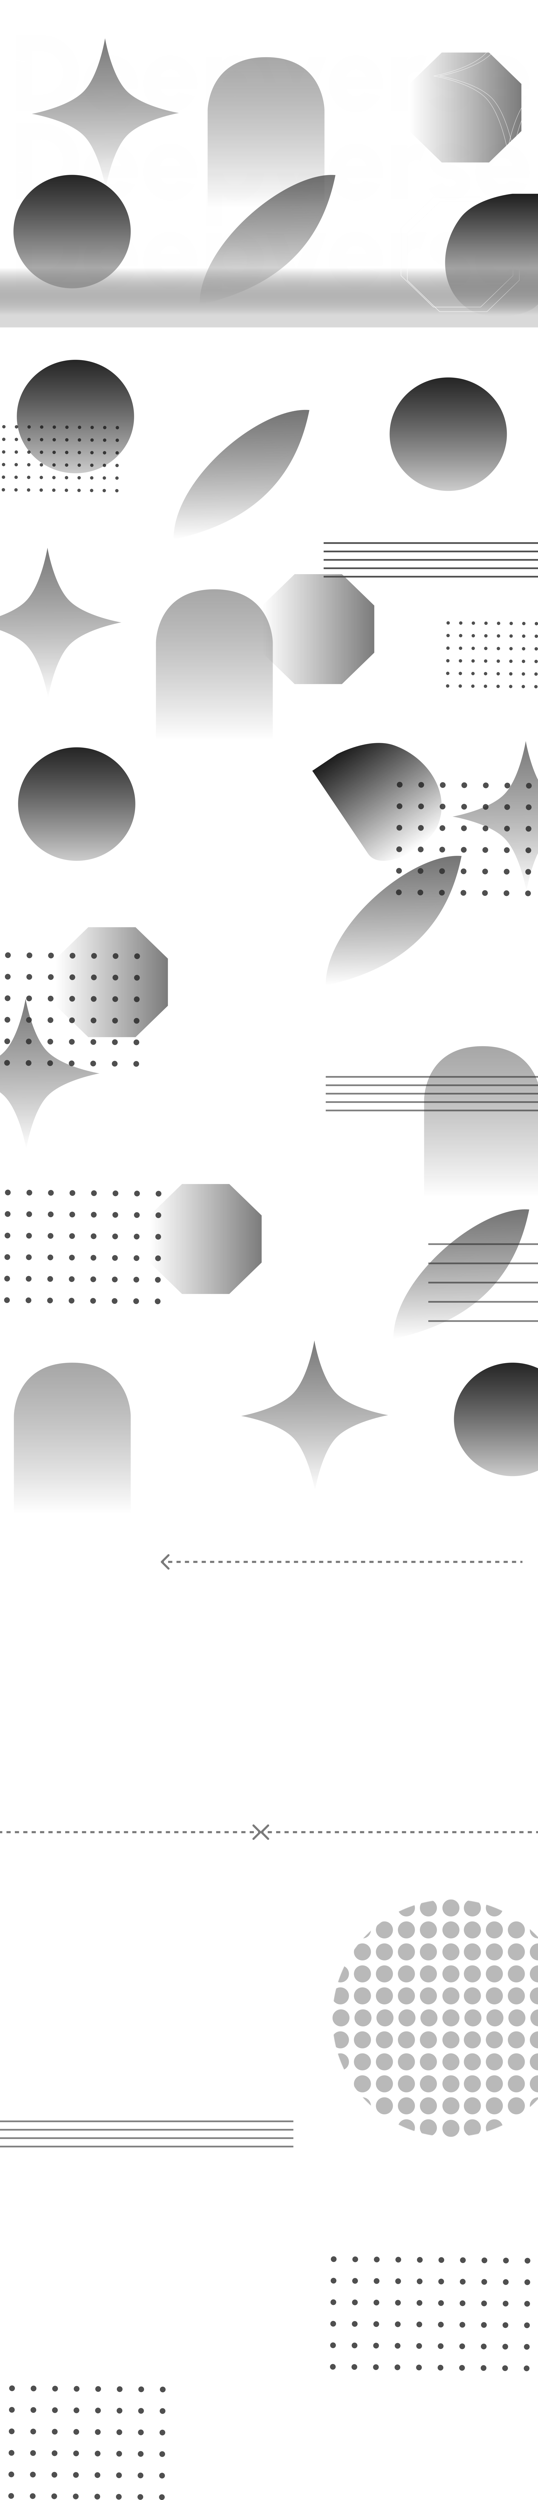<svg width="1280" height="5948" viewBox="0 0 1280 5948" fill="none" xmlns="http://www.w3.org/2000/svg">
<g filter="url(#filter0_f_177_19)">
<mask id="mask0_177_19" style="mask-type:alpha" maskUnits="userSpaceOnUse" x="791" y="4519" width="565" height="565">
<circle cx="1073.5" cy="4801.5" r="282.5" fill="#5F5F5F" fill-opacity="0.66"/>
</mask>
<g mask="url(#mask0_177_19)">
<circle cx="1072.85" cy="5063.73" r="20.272" fill="#5F5F5F" fill-opacity="0.66"/>
<circle cx="1072.85" cy="4539.27" r="20.272" fill="#5F5F5F" fill-opacity="0.66"/>
<circle cx="1072.85" cy="4591.59" r="20.272" fill="#5F5F5F" fill-opacity="0.66"/>
<circle cx="1072.85" cy="4643.9" r="20.272" fill="#5F5F5F" fill-opacity="0.66"/>
<circle cx="1072.85" cy="4696.22" r="20.272" fill="#5F5F5F" fill-opacity="0.66"/>
<circle cx="1072.85" cy="4748.53" r="20.272" fill="#5F5F5F" fill-opacity="0.66"/>
<circle cx="1072.85" cy="4853.16" r="20.272" fill="#5F5F5F" fill-opacity="0.66"/>
<circle cx="1072.85" cy="4905.48" r="20.272" fill="#5F5F5F" fill-opacity="0.66"/>
<circle cx="1072.85" cy="4957.79" r="20.272" fill="#5F5F5F" fill-opacity="0.66"/>
<circle cx="1072.85" cy="5010.11" r="20.272" fill="#5F5F5F" fill-opacity="0.66"/>
<circle cx="1282.11" cy="4800.85" r="20.272" transform="rotate(90 1282.11 4800.85)" fill="#5F5F5F" fill-opacity="0.66"/>
<circle cx="1229.79" cy="4800.85" r="20.272" transform="rotate(90 1229.79 4800.85)" fill="#5F5F5F" fill-opacity="0.66"/>
<circle cx="1177.48" cy="4800.85" r="20.272" transform="rotate(90 1177.48 4800.85)" fill="#5F5F5F" fill-opacity="0.66"/>
<circle cx="1125.16" cy="4800.85" r="20.272" transform="rotate(90 1125.16 4800.85)" fill="#5F5F5F" fill-opacity="0.66"/>
<circle cx="1020.53" cy="4800.85" r="20.272" transform="rotate(90 1020.53 4800.85)" fill="#5F5F5F" fill-opacity="0.66"/>
<circle cx="968.216" cy="4800.85" r="20.272" transform="rotate(90 968.216 4800.85)" fill="#5F5F5F" fill-opacity="0.66"/>
<circle cx="915.902" cy="4800.85" r="20.272" transform="rotate(90 915.902 4800.85)" fill="#5F5F5F" fill-opacity="0.66"/>
<circle cx="863.587" cy="4800.85" r="20.272" transform="rotate(90 863.587 4800.85)" fill="#5F5F5F" fill-opacity="0.66"/>
<circle cx="1072.85" cy="4800.85" r="20.272" fill="#5F5F5F" fill-opacity="0.66"/>
<circle cx="811.272" cy="4800.85" r="20.272" fill="#5F5F5F" fill-opacity="0.66"/>
<circle cx="809.964" cy="4748.53" r="20.272" fill="#5F5F5F" fill-opacity="0.66"/>
<circle cx="862.279" cy="4748.53" r="20.272" fill="#5F5F5F" fill-opacity="0.66"/>
<circle cx="914.594" cy="4748.53" r="20.272" fill="#5F5F5F" fill-opacity="0.66"/>
<circle cx="966.909" cy="4748.53" r="20.272" fill="#5F5F5F" fill-opacity="0.66"/>
<circle cx="1019.22" cy="4748.53" r="20.272" fill="#5F5F5F" fill-opacity="0.66"/>
<circle cx="809.964" cy="4696.22" r="20.272" fill="#5F5F5F" fill-opacity="0.66"/>
<circle cx="862.279" cy="4696.22" r="20.272" fill="#5F5F5F" fill-opacity="0.66"/>
<circle cx="914.594" cy="4696.22" r="20.272" fill="#5F5F5F" fill-opacity="0.66"/>
<circle cx="966.909" cy="4696.22" r="20.272" fill="#5F5F5F" fill-opacity="0.66"/>
<circle cx="1019.22" cy="4696.22" r="20.272" fill="#5F5F5F" fill-opacity="0.66"/>
<circle cx="809.964" cy="4643.9" r="20.272" fill="#5F5F5F" fill-opacity="0.66"/>
<circle cx="862.279" cy="4643.9" r="20.272" fill="#5F5F5F" fill-opacity="0.66"/>
<circle cx="914.594" cy="4643.9" r="20.272" fill="#5F5F5F" fill-opacity="0.66"/>
<circle cx="966.909" cy="4643.9" r="20.272" fill="#5F5F5F" fill-opacity="0.66"/>
<circle cx="1019.22" cy="4643.9" r="20.272" fill="#5F5F5F" fill-opacity="0.66"/>
<circle cx="809.964" cy="4591.59" r="20.272" fill="#5F5F5F" fill-opacity="0.66"/>
<circle cx="862.279" cy="4591.59" r="20.272" fill="#5F5F5F" fill-opacity="0.66"/>
<circle cx="914.594" cy="4591.59" r="20.272" fill="#5F5F5F" fill-opacity="0.66"/>
<circle cx="966.909" cy="4591.59" r="20.272" fill="#5F5F5F" fill-opacity="0.66"/>
<circle cx="1019.22" cy="4591.59" r="20.272" fill="#5F5F5F" fill-opacity="0.66"/>
<circle cx="862.279" cy="4539.27" r="20.272" fill="#5F5F5F" fill-opacity="0.66"/>
<circle cx="914.594" cy="4539.27" r="20.272" fill="#5F5F5F" fill-opacity="0.66"/>
<circle cx="966.909" cy="4539.27" r="20.272" fill="#5F5F5F" fill-opacity="0.66"/>
<circle cx="1019.22" cy="4539.27" r="20.272" fill="#5F5F5F" fill-opacity="0.66"/>
<circle cx="1123.85" cy="4539.27" r="20.272" fill="#5F5F5F" fill-opacity="0.66"/>
<circle cx="1176.17" cy="4539.27" r="20.272" fill="#5F5F5F" fill-opacity="0.66"/>
<circle cx="1228.48" cy="4539.27" r="20.272" fill="#5F5F5F" fill-opacity="0.66"/>
<circle cx="1280.8" cy="4539.27" r="20.272" fill="#5F5F5F" fill-opacity="0.66"/>
<circle cx="1123.85" cy="4591.59" r="20.272" fill="#5F5F5F" fill-opacity="0.66"/>
<circle cx="1176.17" cy="4591.59" r="20.272" fill="#5F5F5F" fill-opacity="0.66"/>
<circle cx="1228.48" cy="4591.59" r="20.272" fill="#5F5F5F" fill-opacity="0.66"/>
<circle cx="1280.8" cy="4591.59" r="20.272" fill="#5F5F5F" fill-opacity="0.66"/>
<circle cx="1123.85" cy="4643.9" r="20.272" fill="#5F5F5F" fill-opacity="0.66"/>
<circle cx="1176.17" cy="4643.9" r="20.272" fill="#5F5F5F" fill-opacity="0.66"/>
<circle cx="1228.48" cy="4643.9" r="20.272" fill="#5F5F5F" fill-opacity="0.66"/>
<circle cx="1280.8" cy="4643.9" r="20.272" fill="#5F5F5F" fill-opacity="0.66"/>
<circle cx="1123.85" cy="4696.22" r="20.272" fill="#5F5F5F" fill-opacity="0.66"/>
<circle cx="1176.17" cy="4696.22" r="20.272" fill="#5F5F5F" fill-opacity="0.66"/>
<circle cx="1228.48" cy="4696.22" r="20.272" fill="#5F5F5F" fill-opacity="0.66"/>
<circle cx="1280.8" cy="4696.22" r="20.272" fill="#5F5F5F" fill-opacity="0.66"/>
<circle cx="1123.85" cy="4748.53" r="20.272" fill="#5F5F5F" fill-opacity="0.66"/>
<circle cx="1176.17" cy="4748.53" r="20.272" fill="#5F5F5F" fill-opacity="0.66"/>
<circle cx="1228.48" cy="4748.53" r="20.272" fill="#5F5F5F" fill-opacity="0.66"/>
<circle cx="1280.8" cy="4748.53" r="20.272" fill="#5F5F5F" fill-opacity="0.66"/>
<circle cx="1123.85" cy="4853.16" r="20.272" fill="#5F5F5F" fill-opacity="0.66"/>
<circle cx="1176.17" cy="4853.16" r="20.272" fill="#5F5F5F" fill-opacity="0.66"/>
<circle cx="1228.48" cy="4853.16" r="20.272" fill="#5F5F5F" fill-opacity="0.66"/>
<circle cx="1280.8" cy="4853.16" r="20.272" fill="#5F5F5F" fill-opacity="0.66"/>
<circle cx="1123.85" cy="4905.48" r="20.272" fill="#5F5F5F" fill-opacity="0.66"/>
<circle cx="1176.17" cy="4905.48" r="20.272" fill="#5F5F5F" fill-opacity="0.66"/>
<circle cx="1228.48" cy="4905.48" r="20.272" fill="#5F5F5F" fill-opacity="0.66"/>
<circle cx="1280.8" cy="4905.48" r="20.272" fill="#5F5F5F" fill-opacity="0.66"/>
<circle cx="1123.85" cy="4957.79" r="20.272" fill="#5F5F5F" fill-opacity="0.66"/>
<circle cx="1176.17" cy="4957.79" r="20.272" fill="#5F5F5F" fill-opacity="0.66"/>
<circle cx="1228.48" cy="4957.79" r="20.272" fill="#5F5F5F" fill-opacity="0.66"/>
<circle cx="1280.8" cy="4957.79" r="20.272" fill="#5F5F5F" fill-opacity="0.66"/>
<circle cx="1123.85" cy="5010.11" r="20.272" fill="#5F5F5F" fill-opacity="0.66"/>
<circle cx="1176.17" cy="5010.11" r="20.272" fill="#5F5F5F" fill-opacity="0.66"/>
<circle cx="1228.48" cy="5010.11" r="20.272" fill="#5F5F5F" fill-opacity="0.66"/>
<circle cx="1280.8" cy="5010.11" r="20.272" fill="#5F5F5F" fill-opacity="0.66"/>
<circle cx="1123.85" cy="5062.42" r="20.272" fill="#5F5F5F" fill-opacity="0.66"/>
<circle cx="1176.17" cy="5062.42" r="20.272" fill="#5F5F5F" fill-opacity="0.66"/>
<circle cx="1228.48" cy="5062.42" r="20.272" fill="#5F5F5F" fill-opacity="0.66"/>
<circle cx="1280.8" cy="5062.42" r="20.272" fill="#5F5F5F" fill-opacity="0.66"/>
<circle cx="809.964" cy="5062.42" r="20.272" fill="#5F5F5F" fill-opacity="0.66"/>
<circle cx="862.279" cy="5062.42" r="20.272" fill="#5F5F5F" fill-opacity="0.66"/>
<circle cx="914.594" cy="5062.42" r="20.272" fill="#5F5F5F" fill-opacity="0.66"/>
<circle cx="966.909" cy="5062.42" r="20.272" fill="#5F5F5F" fill-opacity="0.66"/>
<circle cx="1019.22" cy="5062.42" r="20.272" fill="#5F5F5F" fill-opacity="0.66"/>
<circle cx="809.964" cy="5010.11" r="20.272" fill="#5F5F5F" fill-opacity="0.66"/>
<circle cx="862.279" cy="5010.11" r="20.272" fill="#5F5F5F" fill-opacity="0.66"/>
<circle cx="914.594" cy="5010.11" r="20.272" fill="#5F5F5F" fill-opacity="0.66"/>
<circle cx="966.909" cy="5010.11" r="20.272" fill="#5F5F5F" fill-opacity="0.66"/>
<circle cx="1019.22" cy="5010.11" r="20.272" fill="#5F5F5F" fill-opacity="0.66"/>
<circle cx="809.964" cy="4957.79" r="20.272" fill="#5F5F5F" fill-opacity="0.66"/>
<circle cx="862.279" cy="4957.79" r="20.272" fill="#5F5F5F" fill-opacity="0.66"/>
<circle cx="914.594" cy="4957.79" r="20.272" fill="#5F5F5F" fill-opacity="0.66"/>
<circle cx="966.909" cy="4957.79" r="20.272" fill="#5F5F5F" fill-opacity="0.66"/>
<circle cx="1019.22" cy="4957.79" r="20.272" fill="#5F5F5F" fill-opacity="0.66"/>
<circle cx="809.964" cy="4905.48" r="20.272" fill="#5F5F5F" fill-opacity="0.66"/>
<circle cx="862.279" cy="4905.48" r="20.272" fill="#5F5F5F" fill-opacity="0.66"/>
<circle cx="914.594" cy="4905.48" r="20.272" fill="#5F5F5F" fill-opacity="0.66"/>
<circle cx="966.909" cy="4905.48" r="20.272" fill="#5F5F5F" fill-opacity="0.66"/>
<circle cx="1019.22" cy="4905.48" r="20.272" fill="#5F5F5F" fill-opacity="0.66"/>
<circle cx="809.964" cy="4853.16" r="20.272" fill="#5F5F5F" fill-opacity="0.66"/>
<circle cx="862.279" cy="4853.16" r="20.272" fill="#5F5F5F" fill-opacity="0.66"/>
<circle cx="914.594" cy="4853.16" r="20.272" fill="#5F5F5F" fill-opacity="0.66"/>
<circle cx="966.909" cy="4853.16" r="20.272" fill="#5F5F5F" fill-opacity="0.66"/>
<circle cx="1019.22" cy="4853.16" r="20.272" fill="#5F5F5F" fill-opacity="0.66"/>
</g>
</g>
<circle cx="28.613" cy="5682.12" r="6.83" transform="rotate(0.459 28.613 5682.12)" fill="#4F4F4F"/>
<circle cx="79.838" cy="5682.53" r="6.83" transform="rotate(0.459 79.838 5682.53)" fill="#4F4F4F"/>
<circle cx="131.063" cy="5682.94" r="6.83" transform="rotate(0.459 131.063 5682.94)" fill="#4F4F4F"/>
<circle cx="182.288" cy="5683.35" r="6.83" transform="rotate(0.459 182.288 5683.35)" fill="#4F4F4F"/>
<circle cx="233.514" cy="5683.76" r="6.83" transform="rotate(0.459 233.514 5683.76)" fill="#4F4F4F"/>
<circle cx="284.739" cy="5684.17" r="6.83" transform="rotate(0.459 284.739 5684.17)" fill="#4F4F4F"/>
<circle cx="335.964" cy="5684.58" r="6.83" transform="rotate(0.459 335.964 5684.58)" fill="#4F4F4F"/>
<circle cx="387.189" cy="5684.99" r="6.83" transform="rotate(0.459 387.189 5684.99)" fill="#4F4F4F"/>
<circle cx="28.202" cy="5733.34" r="6.83" transform="rotate(0.459 28.202 5733.34)" fill="#4F4F4F"/>
<circle cx="79.427" cy="5733.75" r="6.83" transform="rotate(0.459 79.427 5733.75)" fill="#4F4F4F"/>
<circle cx="130.652" cy="5734.16" r="6.83" transform="rotate(0.459 130.652 5734.16)" fill="#4F4F4F"/>
<circle cx="181.878" cy="5734.57" r="6.83" transform="rotate(0.459 181.878 5734.57)" fill="#4F4F4F"/>
<circle cx="233.103" cy="5734.98" r="6.83" transform="rotate(0.459 233.103 5734.98)" fill="#4F4F4F"/>
<circle cx="284.329" cy="5735.39" r="6.83" transform="rotate(0.459 284.329 5735.39)" fill="#4F4F4F"/>
<circle cx="335.554" cy="5735.8" r="6.83" transform="rotate(0.459 335.554 5735.8)" fill="#4F4F4F"/>
<circle cx="386.779" cy="5736.21" r="6.83" transform="rotate(0.459 386.779 5736.21)" fill="#4F4F4F"/>
<circle cx="27.792" cy="5784.57" r="6.83" transform="rotate(0.459 27.792 5784.57)" fill="#4F4F4F"/>
<circle cx="79.017" cy="5784.98" r="6.83" transform="rotate(0.459 79.017 5784.98)" fill="#4F4F4F"/>
<circle cx="130.242" cy="5785.39" r="6.83" transform="rotate(0.459 130.242 5785.39)" fill="#4F4F4F"/>
<circle cx="181.468" cy="5785.8" r="6.83" transform="rotate(0.459 181.468 5785.8)" fill="#4F4F4F"/>
<circle cx="232.693" cy="5786.21" r="6.83" transform="rotate(0.459 232.693 5786.21)" fill="#4F4F4F"/>
<circle cx="283.918" cy="5786.62" r="6.83" transform="rotate(0.459 283.918 5786.62)" fill="#4F4F4F"/>
<circle cx="335.143" cy="5787.03" r="6.83" transform="rotate(0.459 335.143 5787.03)" fill="#4F4F4F"/>
<circle cx="386.368" cy="5787.44" r="6.83" transform="rotate(0.459 386.368 5787.44)" fill="#4F4F4F"/>
<circle cx="27.381" cy="5835.79" r="6.83" transform="rotate(0.459 27.381 5835.79)" fill="#4F4F4F"/>
<circle cx="78.606" cy="5836.2" r="6.83" transform="rotate(0.459 78.606 5836.2)" fill="#4F4F4F"/>
<circle cx="129.831" cy="5836.61" r="6.83" transform="rotate(0.459 129.831 5836.61)" fill="#4F4F4F"/>
<circle cx="181.057" cy="5837.02" r="6.83" transform="rotate(0.459 181.057 5837.02)" fill="#4F4F4F"/>
<circle cx="232.282" cy="5837.43" r="6.83" transform="rotate(0.459 232.282 5837.43)" fill="#4F4F4F"/>
<circle cx="283.507" cy="5837.84" r="6.83" transform="rotate(0.459 283.507 5837.84)" fill="#4F4F4F"/>
<circle cx="334.732" cy="5838.25" r="6.83" transform="rotate(0.459 334.732 5838.25)" fill="#4F4F4F"/>
<circle cx="385.958" cy="5838.67" r="6.83" transform="rotate(0.459 385.958 5838.67)" fill="#4F4F4F"/>
<circle cx="26.971" cy="5887.02" r="6.83" transform="rotate(0.459 26.971 5887.02)" fill="#4F4F4F"/>
<circle cx="78.196" cy="5887.43" r="6.83" transform="rotate(0.459 78.196 5887.43)" fill="#4F4F4F"/>
<circle cx="129.421" cy="5887.84" r="6.83" transform="rotate(0.459 129.421 5887.84)" fill="#4F4F4F"/>
<circle cx="180.646" cy="5888.25" r="6.83" transform="rotate(0.459 180.646 5888.25)" fill="#4F4F4F"/>
<circle cx="231.872" cy="5888.66" r="6.83" transform="rotate(0.459 231.872 5888.66)" fill="#4F4F4F"/>
<circle cx="283.097" cy="5889.07" r="6.83" transform="rotate(0.459 283.097 5889.07)" fill="#4F4F4F"/>
<circle cx="334.322" cy="5889.48" r="6.83" transform="rotate(0.459 334.322 5889.48)" fill="#4F4F4F"/>
<circle cx="385.547" cy="5889.89" r="6.83" transform="rotate(0.459 385.547 5889.89)" fill="#4F4F4F"/>
<circle cx="26.561" cy="5938.24" r="6.83" transform="rotate(0.459 26.561 5938.24)" fill="#4F4F4F"/>
<circle cx="77.786" cy="5938.65" r="6.83" transform="rotate(0.459 77.786 5938.65)" fill="#4F4F4F"/>
<circle cx="129.011" cy="5939.06" r="6.83" transform="rotate(0.459 129.011 5939.06)" fill="#4F4F4F"/>
<circle cx="180.236" cy="5939.47" r="6.83" transform="rotate(0.459 180.236 5939.47)" fill="#4F4F4F"/>
<circle cx="231.461" cy="5939.88" r="6.83" transform="rotate(0.459 231.461 5939.88)" fill="#4F4F4F"/>
<circle cx="282.686" cy="5940.29" r="6.83" transform="rotate(0.459 282.686 5940.29)" fill="#4F4F4F"/>
<circle cx="333.912" cy="5940.71" r="6.83" transform="rotate(0.459 333.912 5940.71)" fill="#4F4F4F"/>
<circle cx="385.137" cy="5941.12" r="6.83" transform="rotate(0.459 385.137 5941.12)" fill="#4F4F4F"/>
<circle cx="9.233" cy="1015.27" r="4" transform="rotate(0.459 9.233 1015.27)" fill="#4F4F4F"/>
<circle cx="39.232" cy="1015.51" r="4" transform="rotate(0.459 39.232 1015.51)" fill="#4F4F4F"/>
<circle cx="69.231" cy="1015.75" r="4" transform="rotate(0.459 69.231 1015.75)" fill="#4F4F4F"/>
<circle cx="99.23" cy="1015.99" r="4" transform="rotate(0.459 99.23 1015.99)" fill="#4F4F4F"/>
<circle cx="129.229" cy="1016.23" r="4" transform="rotate(0.459 129.229 1016.23)" fill="#4F4F4F"/>
<circle cx="159.228" cy="1016.47" r="4" transform="rotate(0.459 159.228 1016.47)" fill="#4F4F4F"/>
<circle cx="189.227" cy="1016.71" r="4" transform="rotate(0.459 189.227 1016.71)" fill="#4F4F4F"/>
<circle cx="219.226" cy="1016.96" r="4" transform="rotate(0.459 219.226 1016.96)" fill="#4F4F4F"/>
<circle cx="249.225" cy="1017.2" r="4" transform="rotate(0.459 249.225 1017.2)" fill="#4F4F4F"/>
<circle cx="279.224" cy="1017.44" r="4" transform="rotate(0.459 279.224 1017.44)" fill="#4F4F4F"/>
<circle cx="8.993" cy="1045.27" r="4" transform="rotate(0.459 8.993 1045.27)" fill="#4F4F4F"/>
<circle cx="38.992" cy="1045.51" r="4" transform="rotate(0.459 38.992 1045.51)" fill="#4F4F4F"/>
<circle cx="68.991" cy="1045.75" r="4" transform="rotate(0.459 68.991 1045.75)" fill="#4F4F4F"/>
<circle cx="98.99" cy="1045.99" r="4" transform="rotate(0.459 98.99 1045.99)" fill="#4F4F4F"/>
<circle cx="128.989" cy="1046.23" r="4" transform="rotate(0.459 128.989 1046.23)" fill="#4F4F4F"/>
<circle cx="158.988" cy="1046.47" r="4" transform="rotate(0.459 158.988 1046.47)" fill="#4F4F4F"/>
<circle cx="188.987" cy="1046.71" r="4" transform="rotate(0.459 188.987 1046.71)" fill="#4F4F4F"/>
<circle cx="218.986" cy="1046.95" r="4" transform="rotate(0.459 218.986 1046.95)" fill="#4F4F4F"/>
<circle cx="248.985" cy="1047.19" r="4" transform="rotate(0.459 248.985 1047.19)" fill="#4F4F4F"/>
<circle cx="278.984" cy="1047.43" r="4" transform="rotate(0.459 278.984 1047.43)" fill="#4F4F4F"/>
<circle cx="8.752" cy="1075.27" r="4" transform="rotate(0.459 8.752 1075.27)" fill="#4F4F4F"/>
<circle cx="38.751" cy="1075.51" r="4" transform="rotate(0.459 38.751 1075.51)" fill="#4F4F4F"/>
<circle cx="68.75" cy="1075.75" r="4" transform="rotate(0.459 68.75 1075.75)" fill="#4F4F4F"/>
<circle cx="98.749" cy="1075.99" r="4" transform="rotate(0.459 98.749 1075.99)" fill="#4F4F4F"/>
<circle cx="128.748" cy="1076.23" r="4" transform="rotate(0.459 128.748 1076.23)" fill="#4F4F4F"/>
<circle cx="158.747" cy="1076.47" r="4" transform="rotate(0.459 158.747 1076.47)" fill="#4F4F4F"/>
<circle cx="188.746" cy="1076.71" r="4" transform="rotate(0.459 188.746 1076.71)" fill="#4F4F4F"/>
<circle cx="218.746" cy="1076.95" r="4" transform="rotate(0.459 218.746 1076.95)" fill="#4F4F4F"/>
<circle cx="248.745" cy="1077.19" r="4" transform="rotate(0.459 248.745 1077.19)" fill="#4F4F4F"/>
<circle cx="278.744" cy="1077.43" r="4" transform="rotate(0.459 278.744 1077.43)" fill="#4F4F4F"/>
<circle cx="8.512" cy="1105.27" r="4" transform="rotate(0.459 8.512 1105.27)" fill="#4F4F4F"/>
<circle cx="38.511" cy="1105.51" r="4" transform="rotate(0.459 38.511 1105.51)" fill="#4F4F4F"/>
<circle cx="68.51" cy="1105.75" r="4" transform="rotate(0.459 68.51 1105.75)" fill="#4F4F4F"/>
<circle cx="98.509" cy="1105.99" r="4" transform="rotate(0.459 98.509 1105.99)" fill="#4F4F4F"/>
<circle cx="128.508" cy="1106.23" r="4" transform="rotate(0.459 128.508 1106.23)" fill="#4F4F4F"/>
<circle cx="158.507" cy="1106.47" r="4" transform="rotate(0.459 158.507 1106.47)" fill="#4F4F4F"/>
<circle cx="188.506" cy="1106.71" r="4" transform="rotate(0.459 188.506 1106.71)" fill="#4F4F4F"/>
<circle cx="218.505" cy="1106.95" r="4" transform="rotate(0.459 218.505 1106.95)" fill="#4F4F4F"/>
<circle cx="248.504" cy="1107.19" r="4" transform="rotate(0.459 248.504 1107.19)" fill="#4F4F4F"/>
<circle cx="278.503" cy="1107.43" r="4" transform="rotate(0.459 278.503 1107.43)" fill="#4F4F4F"/>
<circle cx="8.272" cy="1135.27" r="4" transform="rotate(0.459 8.272 1135.27)" fill="#4F4F4F"/>
<circle cx="38.271" cy="1135.51" r="4" transform="rotate(0.459 38.271 1135.51)" fill="#4F4F4F"/>
<circle cx="68.27" cy="1135.75" r="4" transform="rotate(0.459 68.27 1135.75)" fill="#4F4F4F"/>
<circle cx="98.269" cy="1135.99" r="4" transform="rotate(0.459 98.269 1135.99)" fill="#4F4F4F"/>
<circle cx="128.268" cy="1136.23" r="4" transform="rotate(0.459 128.268 1136.23)" fill="#4F4F4F"/>
<circle cx="158.267" cy="1136.47" r="4" transform="rotate(0.459 158.267 1136.47)" fill="#4F4F4F"/>
<circle cx="188.266" cy="1136.71" r="4" transform="rotate(0.459 188.266 1136.71)" fill="#4F4F4F"/>
<circle cx="218.265" cy="1136.95" r="4" transform="rotate(0.459 218.265 1136.95)" fill="#4F4F4F"/>
<circle cx="248.264" cy="1137.19" r="4" transform="rotate(0.459 248.264 1137.19)" fill="#4F4F4F"/>
<circle cx="278.263" cy="1137.43" r="4" transform="rotate(0.459 278.263 1137.43)" fill="#4F4F4F"/>
<circle cx="8.031" cy="1165.27" r="4" transform="rotate(0.459 8.031 1165.27)" fill="#4F4F4F"/>
<circle cx="38.03" cy="1165.51" r="4" transform="rotate(0.459 38.03 1165.51)" fill="#4F4F4F"/>
<circle cx="68.029" cy="1165.75" r="4" transform="rotate(0.459 68.029 1165.75)" fill="#4F4F4F"/>
<circle cx="98.028" cy="1165.99" r="4" transform="rotate(0.459 98.028 1165.99)" fill="#4F4F4F"/>
<circle cx="128.027" cy="1166.23" r="4" transform="rotate(0.459 128.027 1166.23)" fill="#4F4F4F"/>
<circle cx="158.026" cy="1166.47" r="4" transform="rotate(0.459 158.026 1166.47)" fill="#4F4F4F"/>
<circle cx="188.025" cy="1166.71" r="4" transform="rotate(0.459 188.025 1166.71)" fill="#4F4F4F"/>
<circle cx="218.024" cy="1166.95" r="4" transform="rotate(0.459 218.024 1166.95)" fill="#4F4F4F"/>
<circle cx="248.023" cy="1167.19" r="4" transform="rotate(0.459 248.023 1167.19)" fill="#4F4F4F"/>
<circle cx="278.023" cy="1167.43" r="4" transform="rotate(0.459 278.023 1167.43)" fill="#4F4F4F"/>
<circle cx="1066.23" cy="1482.03" r="4" transform="rotate(0.459 1066.23 1482.03)" fill="#4F4F4F"/>
<circle cx="1096.23" cy="1482.27" r="4" transform="rotate(0.459 1096.23 1482.27)" fill="#4F4F4F"/>
<circle cx="1126.23" cy="1482.51" r="4" transform="rotate(0.459 1126.23 1482.51)" fill="#4F4F4F"/>
<circle cx="1156.23" cy="1482.75" r="4" transform="rotate(0.459 1156.23 1482.75)" fill="#4F4F4F"/>
<circle cx="1186.23" cy="1482.99" r="4" transform="rotate(0.459 1186.23 1482.99)" fill="#4F4F4F"/>
<circle cx="1216.23" cy="1483.23" r="4" transform="rotate(0.459 1216.23 1483.23)" fill="#4F4F4F"/>
<circle cx="1246.23" cy="1483.47" r="4" transform="rotate(0.459 1246.23 1483.47)" fill="#4F4F4F"/>
<circle cx="1276.23" cy="1483.71" r="4" transform="rotate(0.459 1276.23 1483.71)" fill="#4F4F4F"/>
<circle cx="1065.99" cy="1512.03" r="4" transform="rotate(0.459 1065.99 1512.03)" fill="#4F4F4F"/>
<circle cx="1095.99" cy="1512.27" r="4" transform="rotate(0.459 1095.99 1512.27)" fill="#4F4F4F"/>
<circle cx="1125.99" cy="1512.51" r="4" transform="rotate(0.459 1125.99 1512.51)" fill="#4F4F4F"/>
<circle cx="1155.99" cy="1512.75" r="4" transform="rotate(0.459 1155.99 1512.75)" fill="#4F4F4F"/>
<circle cx="1185.99" cy="1512.99" r="4" transform="rotate(0.459 1185.99 1512.99)" fill="#4F4F4F"/>
<circle cx="1215.99" cy="1513.23" r="4" transform="rotate(0.459 1215.99 1513.23)" fill="#4F4F4F"/>
<circle cx="1245.99" cy="1513.47" r="4" transform="rotate(0.459 1245.99 1513.47)" fill="#4F4F4F"/>
<circle cx="1275.99" cy="1513.71" r="4" transform="rotate(0.459 1275.99 1513.71)" fill="#4F4F4F"/>
<circle cx="1065.75" cy="1542.03" r="4" transform="rotate(0.459 1065.75 1542.03)" fill="#4F4F4F"/>
<circle cx="1095.75" cy="1542.27" r="4" transform="rotate(0.459 1095.75 1542.27)" fill="#4F4F4F"/>
<circle cx="1125.75" cy="1542.51" r="4" transform="rotate(0.459 1125.75 1542.51)" fill="#4F4F4F"/>
<circle cx="1155.75" cy="1542.75" r="4" transform="rotate(0.459 1155.75 1542.75)" fill="#4F4F4F"/>
<circle cx="1185.75" cy="1542.99" r="4" transform="rotate(0.459 1185.75 1542.99)" fill="#4F4F4F"/>
<circle cx="1215.75" cy="1543.23" r="4" transform="rotate(0.459 1215.75 1543.23)" fill="#4F4F4F"/>
<circle cx="1245.75" cy="1543.47" r="4" transform="rotate(0.459 1245.75 1543.47)" fill="#4F4F4F"/>
<circle cx="1275.75" cy="1543.71" r="4" transform="rotate(0.459 1275.75 1543.71)" fill="#4F4F4F"/>
<circle cx="1065.51" cy="1572.03" r="4" transform="rotate(0.459 1065.51 1572.03)" fill="#4F4F4F"/>
<circle cx="1095.51" cy="1572.27" r="4" transform="rotate(0.459 1095.51 1572.27)" fill="#4F4F4F"/>
<circle cx="1125.51" cy="1572.51" r="4" transform="rotate(0.459 1125.51 1572.51)" fill="#4F4F4F"/>
<circle cx="1155.51" cy="1572.75" r="4" transform="rotate(0.459 1155.51 1572.75)" fill="#4F4F4F"/>
<circle cx="1185.51" cy="1572.99" r="4" transform="rotate(0.459 1185.51 1572.99)" fill="#4F4F4F"/>
<circle cx="1215.51" cy="1573.23" r="4" transform="rotate(0.459 1215.51 1573.23)" fill="#4F4F4F"/>
<circle cx="1245.51" cy="1573.47" r="4" transform="rotate(0.459 1245.51 1573.47)" fill="#4F4F4F"/>
<circle cx="1275.51" cy="1573.71" r="4" transform="rotate(0.459 1275.51 1573.71)" fill="#4F4F4F"/>
<circle cx="1065.27" cy="1602.03" r="4" transform="rotate(0.459 1065.27 1602.03)" fill="#4F4F4F"/>
<circle cx="1095.27" cy="1602.27" r="4" transform="rotate(0.459 1095.27 1602.27)" fill="#4F4F4F"/>
<circle cx="1125.27" cy="1602.51" r="4" transform="rotate(0.459 1125.27 1602.51)" fill="#4F4F4F"/>
<circle cx="1155.27" cy="1602.75" r="4" transform="rotate(0.459 1155.27 1602.75)" fill="#4F4F4F"/>
<circle cx="1185.27" cy="1602.99" r="4" transform="rotate(0.459 1185.27 1602.99)" fill="#4F4F4F"/>
<circle cx="1215.27" cy="1603.23" r="4" transform="rotate(0.459 1215.27 1603.23)" fill="#4F4F4F"/>
<circle cx="1245.27" cy="1603.47" r="4" transform="rotate(0.459 1245.27 1603.47)" fill="#4F4F4F"/>
<circle cx="1275.27" cy="1603.71" r="4" transform="rotate(0.459 1275.27 1603.71)" fill="#4F4F4F"/>
<circle cx="1065.03" cy="1632.03" r="4" transform="rotate(0.459 1065.03 1632.03)" fill="#4F4F4F"/>
<circle cx="1095.03" cy="1632.27" r="4" transform="rotate(0.459 1095.03 1632.27)" fill="#4F4F4F"/>
<circle cx="1125.03" cy="1632.51" r="4" transform="rotate(0.459 1125.03 1632.51)" fill="#4F4F4F"/>
<circle cx="1155.03" cy="1632.75" r="4" transform="rotate(0.459 1155.03 1632.75)" fill="#4F4F4F"/>
<circle cx="1185.03" cy="1632.99" r="4" transform="rotate(0.459 1185.03 1632.99)" fill="#4F4F4F"/>
<circle cx="1215.03" cy="1633.23" r="4" transform="rotate(0.459 1215.03 1633.23)" fill="#4F4F4F"/>
<circle cx="1245.03" cy="1633.47" r="4" transform="rotate(0.459 1245.03 1633.47)" fill="#4F4F4F"/>
<circle cx="1275.03" cy="1633.71" r="4" transform="rotate(0.459 1275.03 1633.71)" fill="#4F4F4F"/>
<circle cx="950.937" cy="1866.88" r="6.83" transform="rotate(0.459 950.937 1866.88)" fill="#4F4F4F"/>
<circle cx="1002.16" cy="1867.3" r="6.83" transform="rotate(0.459 1002.16 1867.3)" fill="#4F4F4F"/>
<circle cx="1053.39" cy="1867.71" r="6.83" transform="rotate(0.459 1053.39 1867.71)" fill="#4F4F4F"/>
<circle cx="1104.61" cy="1868.12" r="6.83" transform="rotate(0.459 1104.61 1868.12)" fill="#4F4F4F"/>
<circle cx="1155.84" cy="1868.53" r="6.83" transform="rotate(0.459 1155.84 1868.53)" fill="#4F4F4F"/>
<circle cx="1207.06" cy="1868.94" r="6.83" transform="rotate(0.459 1207.06 1868.94)" fill="#4F4F4F"/>
<circle cx="1258.29" cy="1869.35" r="6.83" transform="rotate(0.459 1258.29 1869.35)" fill="#4F4F4F"/>
<circle cx="950.527" cy="1918.11" r="6.83" transform="rotate(0.459 950.527 1918.11)" fill="#4F4F4F"/>
<circle cx="1001.75" cy="1918.52" r="6.83" transform="rotate(0.459 1001.75 1918.52)" fill="#4F4F4F"/>
<circle cx="1052.98" cy="1918.93" r="6.83" transform="rotate(0.459 1052.98 1918.93)" fill="#4F4F4F"/>
<circle cx="1104.2" cy="1919.34" r="6.83" transform="rotate(0.459 1104.2 1919.34)" fill="#4F4F4F"/>
<circle cx="1155.43" cy="1919.75" r="6.83" transform="rotate(0.459 1155.43 1919.75)" fill="#4F4F4F"/>
<circle cx="1206.65" cy="1920.16" r="6.83" transform="rotate(0.459 1206.65 1920.16)" fill="#4F4F4F"/>
<circle cx="1257.88" cy="1920.57" r="6.83" transform="rotate(0.459 1257.88 1920.57)" fill="#4F4F4F"/>
<circle cx="950.117" cy="1969.34" r="6.83" transform="rotate(0.459 950.117 1969.34)" fill="#4F4F4F"/>
<circle cx="1001.34" cy="1969.75" r="6.83" transform="rotate(0.459 1001.34 1969.75)" fill="#4F4F4F"/>
<circle cx="1052.57" cy="1970.16" r="6.83" transform="rotate(0.459 1052.57 1970.16)" fill="#4F4F4F"/>
<circle cx="1103.79" cy="1970.57" r="6.83" transform="rotate(0.459 1103.79 1970.57)" fill="#4F4F4F"/>
<circle cx="1155.02" cy="1970.98" r="6.83" transform="rotate(0.459 1155.02 1970.98)" fill="#4F4F4F"/>
<circle cx="1206.24" cy="1971.39" r="6.83" transform="rotate(0.459 1206.24 1971.39)" fill="#4F4F4F"/>
<circle cx="1257.47" cy="1971.8" r="6.83" transform="rotate(0.459 1257.47 1971.8)" fill="#4F4F4F"/>
<circle cx="949.706" cy="2020.56" r="6.83" transform="rotate(0.459 949.706 2020.56)" fill="#4F4F4F"/>
<circle cx="1000.93" cy="2020.97" r="6.83" transform="rotate(0.459 1000.93 2020.97)" fill="#4F4F4F"/>
<circle cx="1052.16" cy="2021.38" r="6.83" transform="rotate(0.459 1052.16 2021.38)" fill="#4F4F4F"/>
<circle cx="1103.38" cy="2021.79" r="6.83" transform="rotate(0.459 1103.38 2021.79)" fill="#4F4F4F"/>
<circle cx="1154.61" cy="2022.2" r="6.83" transform="rotate(0.459 1154.61 2022.2)" fill="#4F4F4F"/>
<circle cx="1205.83" cy="2022.61" r="6.83" transform="rotate(0.459 1205.83 2022.61)" fill="#4F4F4F"/>
<circle cx="1257.06" cy="2023.02" r="6.83" transform="rotate(0.459 1257.06 2023.02)" fill="#4F4F4F"/>
<circle cx="949.295" cy="2071.79" r="6.83" transform="rotate(0.459 949.295 2071.79)" fill="#4F4F4F"/>
<circle cx="1000.52" cy="2072.2" r="6.83" transform="rotate(0.459 1000.52 2072.2)" fill="#4F4F4F"/>
<circle cx="1051.75" cy="2072.61" r="6.83" transform="rotate(0.459 1051.75 2072.61)" fill="#4F4F4F"/>
<circle cx="1102.97" cy="2073.02" r="6.83" transform="rotate(0.459 1102.97 2073.02)" fill="#4F4F4F"/>
<circle cx="1154.2" cy="2073.43" r="6.83" transform="rotate(0.459 1154.2 2073.43)" fill="#4F4F4F"/>
<circle cx="1205.42" cy="2073.84" r="6.83" transform="rotate(0.459 1205.42 2073.84)" fill="#4F4F4F"/>
<circle cx="1256.65" cy="2074.25" r="6.83" transform="rotate(0.459 1256.65 2074.25)" fill="#4F4F4F"/>
<circle cx="948.885" cy="2123.01" r="6.83" transform="rotate(0.459 948.885 2123.01)" fill="#4F4F4F"/>
<circle cx="1000.11" cy="2123.42" r="6.83" transform="rotate(0.459 1000.11 2123.42)" fill="#4F4F4F"/>
<circle cx="1051.34" cy="2123.83" r="6.83" transform="rotate(0.459 1051.34 2123.83)" fill="#4F4F4F"/>
<circle cx="1102.56" cy="2124.24" r="6.83" transform="rotate(0.459 1102.56 2124.24)" fill="#4F4F4F"/>
<circle cx="1153.79" cy="2124.65" r="6.83" transform="rotate(0.459 1153.79 2124.65)" fill="#4F4F4F"/>
<circle cx="1205.01" cy="2125.06" r="6.83" transform="rotate(0.459 1205.01 2125.06)" fill="#4F4F4F"/>
<circle cx="1256.24" cy="2125.47" r="6.83" transform="rotate(0.459 1256.24 2125.47)" fill="#4F4F4F"/>
<circle cx="18.838" cy="2272.53" r="6.83" transform="rotate(0.459 18.838 2272.53)" fill="#4F4F4F"/>
<circle cx="70.063" cy="2272.94" r="6.83" transform="rotate(0.459 70.063 2272.94)" fill="#4F4F4F"/>
<circle cx="121.288" cy="2273.35" r="6.83" transform="rotate(0.459 121.288 2273.35)" fill="#4F4F4F"/>
<circle cx="172.514" cy="2273.76" r="6.83" transform="rotate(0.459 172.514 2273.76)" fill="#4F4F4F"/>
<circle cx="223.739" cy="2274.17" r="6.83" transform="rotate(0.459 223.739 2274.17)" fill="#4F4F4F"/>
<circle cx="274.964" cy="2274.58" r="6.83" transform="rotate(0.459 274.964 2274.58)" fill="#4F4F4F"/>
<circle cx="326.189" cy="2274.99" r="6.83" transform="rotate(0.459 326.189 2274.99)" fill="#4F4F4F"/>
<circle cx="18.427" cy="2323.75" r="6.83" transform="rotate(0.459 18.427 2323.75)" fill="#4F4F4F"/>
<circle cx="69.652" cy="2324.16" r="6.83" transform="rotate(0.459 69.652 2324.16)" fill="#4F4F4F"/>
<circle cx="120.878" cy="2324.57" r="6.83" transform="rotate(0.459 120.878 2324.57)" fill="#4F4F4F"/>
<circle cx="172.103" cy="2324.98" r="6.83" transform="rotate(0.459 172.103 2324.98)" fill="#4F4F4F"/>
<circle cx="223.329" cy="2325.39" r="6.83" transform="rotate(0.459 223.329 2325.39)" fill="#4F4F4F"/>
<circle cx="274.554" cy="2325.8" r="6.83" transform="rotate(0.459 274.554 2325.8)" fill="#4F4F4F"/>
<circle cx="325.779" cy="2326.21" r="6.83" transform="rotate(0.459 325.779 2326.21)" fill="#4F4F4F"/>
<circle cx="18.017" cy="2374.98" r="6.83" transform="rotate(0.459 18.017 2374.98)" fill="#4F4F4F"/>
<circle cx="69.242" cy="2375.39" r="6.83" transform="rotate(0.459 69.242 2375.39)" fill="#4F4F4F"/>
<circle cx="120.468" cy="2375.8" r="6.83" transform="rotate(0.459 120.468 2375.8)" fill="#4F4F4F"/>
<circle cx="171.693" cy="2376.21" r="6.83" transform="rotate(0.459 171.693 2376.21)" fill="#4F4F4F"/>
<circle cx="222.918" cy="2376.62" r="6.83" transform="rotate(0.459 222.918 2376.62)" fill="#4F4F4F"/>
<circle cx="274.143" cy="2377.03" r="6.83" transform="rotate(0.459 274.143 2377.03)" fill="#4F4F4F"/>
<circle cx="325.368" cy="2377.44" r="6.83" transform="rotate(0.459 325.368 2377.44)" fill="#4F4F4F"/>
<circle cx="17.606" cy="2426.2" r="6.83" transform="rotate(0.459 17.606 2426.2)" fill="#4F4F4F"/>
<circle cx="68.832" cy="2426.61" r="6.83" transform="rotate(0.459 68.832 2426.61)" fill="#4F4F4F"/>
<circle cx="120.057" cy="2427.02" r="6.83" transform="rotate(0.459 120.057 2427.02)" fill="#4F4F4F"/>
<circle cx="171.282" cy="2427.43" r="6.83" transform="rotate(0.459 171.282 2427.43)" fill="#4F4F4F"/>
<circle cx="222.507" cy="2427.84" r="6.83" transform="rotate(0.459 222.507 2427.84)" fill="#4F4F4F"/>
<circle cx="273.732" cy="2428.25" r="6.83" transform="rotate(0.459 273.732 2428.25)" fill="#4F4F4F"/>
<circle cx="324.958" cy="2428.66" r="6.83" transform="rotate(0.459 324.958 2428.66)" fill="#4F4F4F"/>
<circle cx="17.196" cy="2477.43" r="6.83" transform="rotate(0.459 17.196 2477.43)" fill="#4F4F4F"/>
<circle cx="68.421" cy="2477.84" r="6.83" transform="rotate(0.459 68.421 2477.84)" fill="#4F4F4F"/>
<circle cx="119.646" cy="2478.25" r="6.83" transform="rotate(0.459 119.646 2478.25)" fill="#4F4F4F"/>
<circle cx="170.872" cy="2478.66" r="6.83" transform="rotate(0.459 170.872 2478.66)" fill="#4F4F4F"/>
<circle cx="222.097" cy="2479.07" r="6.83" transform="rotate(0.459 222.097 2479.07)" fill="#4F4F4F"/>
<circle cx="273.322" cy="2479.48" r="6.83" transform="rotate(0.459 273.322 2479.48)" fill="#4F4F4F"/>
<circle cx="324.547" cy="2479.89" r="6.83" transform="rotate(0.459 324.547 2479.89)" fill="#4F4F4F"/>
<circle cx="16.785" cy="2528.65" r="6.83" transform="rotate(0.459 16.785 2528.65)" fill="#4F4F4F"/>
<circle cx="68.011" cy="2529.06" r="6.83" transform="rotate(0.459 68.011 2529.06)" fill="#4F4F4F"/>
<circle cx="119.236" cy="2529.47" r="6.83" transform="rotate(0.459 119.236 2529.47)" fill="#4F4F4F"/>
<circle cx="170.461" cy="2529.88" r="6.83" transform="rotate(0.459 170.461 2529.88)" fill="#4F4F4F"/>
<circle cx="221.686" cy="2530.29" r="6.83" transform="rotate(0.459 221.686 2530.29)" fill="#4F4F4F"/>
<circle cx="272.912" cy="2530.71" r="6.83" transform="rotate(0.459 272.912 2530.71)" fill="#4F4F4F"/>
<circle cx="324.137" cy="2531.12" r="6.83" transform="rotate(0.459 324.137 2531.12)" fill="#4F4F4F"/>
<circle cx="18.613" cy="2837.12" r="6.83" transform="rotate(0.459 18.613 2837.12)" fill="#4F4F4F"/>
<circle cx="69.838" cy="2837.53" r="6.83" transform="rotate(0.459 69.838 2837.53)" fill="#4F4F4F"/>
<circle cx="121.063" cy="2837.94" r="6.83" transform="rotate(0.459 121.063 2837.94)" fill="#4F4F4F"/>
<circle cx="172.288" cy="2838.35" r="6.83" transform="rotate(0.459 172.288 2838.35)" fill="#4F4F4F"/>
<circle cx="223.514" cy="2838.76" r="6.83" transform="rotate(0.459 223.514 2838.76)" fill="#4F4F4F"/>
<circle cx="274.739" cy="2839.17" r="6.83" transform="rotate(0.459 274.739 2839.17)" fill="#4F4F4F"/>
<circle cx="325.964" cy="2839.58" r="6.83" transform="rotate(0.459 325.964 2839.58)" fill="#4F4F4F"/>
<circle cx="377.189" cy="2839.99" r="6.83" transform="rotate(0.459 377.189 2839.99)" fill="#4F4F4F"/>
<circle cx="18.202" cy="2888.34" r="6.83" transform="rotate(0.459 18.202 2888.34)" fill="#4F4F4F"/>
<circle cx="69.427" cy="2888.75" r="6.83" transform="rotate(0.459 69.427 2888.75)" fill="#4F4F4F"/>
<circle cx="120.652" cy="2889.16" r="6.83" transform="rotate(0.459 120.652 2889.16)" fill="#4F4F4F"/>
<circle cx="171.878" cy="2889.57" r="6.83" transform="rotate(0.459 171.878 2889.57)" fill="#4F4F4F"/>
<circle cx="223.103" cy="2889.98" r="6.83" transform="rotate(0.459 223.103 2889.98)" fill="#4F4F4F"/>
<circle cx="274.329" cy="2890.39" r="6.83" transform="rotate(0.459 274.329 2890.39)" fill="#4F4F4F"/>
<circle cx="325.554" cy="2890.8" r="6.83" transform="rotate(0.459 325.554 2890.8)" fill="#4F4F4F"/>
<circle cx="376.779" cy="2891.21" r="6.83" transform="rotate(0.459 376.779 2891.21)" fill="#4F4F4F"/>
<circle cx="17.792" cy="2939.57" r="6.83" transform="rotate(0.459 17.792 2939.57)" fill="#4F4F4F"/>
<circle cx="69.017" cy="2939.98" r="6.83" transform="rotate(0.459 69.017 2939.98)" fill="#4F4F4F"/>
<circle cx="120.242" cy="2940.39" r="6.83" transform="rotate(0.459 120.242 2940.39)" fill="#4F4F4F"/>
<circle cx="171.468" cy="2940.8" r="6.83" transform="rotate(0.459 171.468 2940.8)" fill="#4F4F4F"/>
<circle cx="222.693" cy="2941.21" r="6.83" transform="rotate(0.459 222.693 2941.21)" fill="#4F4F4F"/>
<circle cx="273.918" cy="2941.62" r="6.83" transform="rotate(0.459 273.918 2941.62)" fill="#4F4F4F"/>
<circle cx="325.143" cy="2942.03" r="6.83" transform="rotate(0.459 325.143 2942.03)" fill="#4F4F4F"/>
<circle cx="376.368" cy="2942.44" r="6.83" transform="rotate(0.459 376.368 2942.44)" fill="#4F4F4F"/>
<circle cx="17.381" cy="2990.79" r="6.83" transform="rotate(0.459 17.381 2990.79)" fill="#4F4F4F"/>
<circle cx="68.606" cy="2991.2" r="6.83" transform="rotate(0.459 68.606 2991.2)" fill="#4F4F4F"/>
<circle cx="119.831" cy="2991.61" r="6.83" transform="rotate(0.459 119.831 2991.61)" fill="#4F4F4F"/>
<circle cx="171.057" cy="2992.02" r="6.83" transform="rotate(0.459 171.057 2992.02)" fill="#4F4F4F"/>
<circle cx="222.282" cy="2992.43" r="6.83" transform="rotate(0.459 222.282 2992.43)" fill="#4F4F4F"/>
<circle cx="273.507" cy="2992.84" r="6.83" transform="rotate(0.459 273.507 2992.84)" fill="#4F4F4F"/>
<circle cx="324.732" cy="2993.25" r="6.83" transform="rotate(0.459 324.732 2993.25)" fill="#4F4F4F"/>
<circle cx="375.958" cy="2993.67" r="6.83" transform="rotate(0.459 375.958 2993.67)" fill="#4F4F4F"/>
<circle cx="16.971" cy="3042.02" r="6.83" transform="rotate(0.459 16.971 3042.02)" fill="#4F4F4F"/>
<circle cx="68.196" cy="3042.43" r="6.83" transform="rotate(0.459 68.196 3042.43)" fill="#4F4F4F"/>
<circle cx="119.421" cy="3042.84" r="6.83" transform="rotate(0.459 119.421 3042.84)" fill="#4F4F4F"/>
<circle cx="170.646" cy="3043.25" r="6.83" transform="rotate(0.459 170.646 3043.25)" fill="#4F4F4F"/>
<circle cx="221.872" cy="3043.66" r="6.83" transform="rotate(0.459 221.872 3043.66)" fill="#4F4F4F"/>
<circle cx="273.097" cy="3044.07" r="6.83" transform="rotate(0.459 273.097 3044.07)" fill="#4F4F4F"/>
<circle cx="324.322" cy="3044.48" r="6.83" transform="rotate(0.459 324.322 3044.48)" fill="#4F4F4F"/>
<circle cx="375.547" cy="3044.89" r="6.83" transform="rotate(0.459 375.547 3044.89)" fill="#4F4F4F"/>
<circle cx="16.561" cy="3093.24" r="6.83" transform="rotate(0.459 16.561 3093.24)" fill="#4F4F4F"/>
<circle cx="67.786" cy="3093.65" r="6.83" transform="rotate(0.459 67.786 3093.65)" fill="#4F4F4F"/>
<circle cx="119.011" cy="3094.06" r="6.83" transform="rotate(0.459 119.011 3094.06)" fill="#4F4F4F"/>
<circle cx="170.236" cy="3094.47" r="6.83" transform="rotate(0.459 170.236 3094.47)" fill="#4F4F4F"/>
<circle cx="221.461" cy="3094.88" r="6.83" transform="rotate(0.459 221.461 3094.88)" fill="#4F4F4F"/>
<circle cx="272.686" cy="3095.29" r="6.83" transform="rotate(0.459 272.686 3095.29)" fill="#4F4F4F"/>
<circle cx="323.912" cy="3095.71" r="6.83" transform="rotate(0.459 323.912 3095.71)" fill="#4F4F4F"/>
<circle cx="375.137" cy="3096.12" r="6.83" transform="rotate(0.459 375.137 3096.12)" fill="#4F4F4F"/>
<circle cx="793.937" cy="5374.88" r="6.83" transform="rotate(0.459 793.937 5374.88)" fill="#4F4F4F"/>
<circle cx="845.162" cy="5375.3" r="6.83" transform="rotate(0.459 845.162 5375.3)" fill="#4F4F4F"/>
<circle cx="896.388" cy="5375.71" r="6.83" transform="rotate(0.459 896.388 5375.71)" fill="#4F4F4F"/>
<circle cx="947.613" cy="5376.12" r="6.83" transform="rotate(0.459 947.613 5376.12)" fill="#4F4F4F"/>
<circle cx="998.838" cy="5376.53" r="6.83" transform="rotate(0.459 998.838 5376.53)" fill="#4F4F4F"/>
<circle cx="1050.06" cy="5376.94" r="6.83" transform="rotate(0.459 1050.06 5376.94)" fill="#4F4F4F"/>
<circle cx="1101.29" cy="5377.35" r="6.83" transform="rotate(0.459 1101.29 5377.35)" fill="#4F4F4F"/>
<circle cx="1152.51" cy="5377.76" r="6.83" transform="rotate(0.459 1152.51 5377.76)" fill="#4F4F4F"/>
<circle cx="1203.74" cy="5378.17" r="6.83" transform="rotate(0.459 1203.74 5378.17)" fill="#4F4F4F"/>
<circle cx="1254.96" cy="5378.58" r="6.83" transform="rotate(0.459 1254.96 5378.58)" fill="#4F4F4F"/>
<circle cx="793.527" cy="5426.11" r="6.83" transform="rotate(0.459 793.527 5426.11)" fill="#4F4F4F"/>
<circle cx="844.752" cy="5426.52" r="6.83" transform="rotate(0.459 844.752 5426.52)" fill="#4F4F4F"/>
<circle cx="895.977" cy="5426.93" r="6.83" transform="rotate(0.459 895.977 5426.93)" fill="#4F4F4F"/>
<circle cx="947.202" cy="5427.34" r="6.83" transform="rotate(0.459 947.202 5427.34)" fill="#4F4F4F"/>
<circle cx="998.427" cy="5427.75" r="6.83" transform="rotate(0.459 998.427 5427.75)" fill="#4F4F4F"/>
<circle cx="1049.65" cy="5428.16" r="6.83" transform="rotate(0.459 1049.65 5428.16)" fill="#4F4F4F"/>
<circle cx="1100.88" cy="5428.57" r="6.83" transform="rotate(0.459 1100.88 5428.57)" fill="#4F4F4F"/>
<circle cx="1152.1" cy="5428.98" r="6.83" transform="rotate(0.459 1152.1 5428.98)" fill="#4F4F4F"/>
<circle cx="1203.33" cy="5429.39" r="6.83" transform="rotate(0.459 1203.33 5429.39)" fill="#4F4F4F"/>
<circle cx="1254.55" cy="5429.8" r="6.83" transform="rotate(0.459 1254.55 5429.8)" fill="#4F4F4F"/>
<circle cx="793.117" cy="5477.33" r="6.83" transform="rotate(0.459 793.117 5477.33)" fill="#4F4F4F"/>
<circle cx="844.342" cy="5477.75" r="6.83" transform="rotate(0.459 844.342 5477.75)" fill="#4F4F4F"/>
<circle cx="895.567" cy="5478.16" r="6.83" transform="rotate(0.459 895.567 5478.16)" fill="#4F4F4F"/>
<circle cx="946.792" cy="5478.57" r="6.83" transform="rotate(0.459 946.792 5478.57)" fill="#4F4F4F"/>
<circle cx="998.017" cy="5478.98" r="6.83" transform="rotate(0.459 998.017 5478.98)" fill="#4F4F4F"/>
<circle cx="1049.24" cy="5479.39" r="6.83" transform="rotate(0.459 1049.24 5479.39)" fill="#4F4F4F"/>
<circle cx="1100.47" cy="5479.8" r="6.83" transform="rotate(0.459 1100.47 5479.8)" fill="#4F4F4F"/>
<circle cx="1151.69" cy="5480.21" r="6.83" transform="rotate(0.459 1151.69 5480.21)" fill="#4F4F4F"/>
<circle cx="1202.92" cy="5480.62" r="6.83" transform="rotate(0.459 1202.92 5480.62)" fill="#4F4F4F"/>
<circle cx="1254.14" cy="5481.03" r="6.83" transform="rotate(0.459 1254.14 5481.03)" fill="#4F4F4F"/>
<circle cx="792.706" cy="5528.56" r="6.83" transform="rotate(0.459 792.706 5528.56)" fill="#4F4F4F"/>
<circle cx="843.931" cy="5528.97" r="6.83" transform="rotate(0.459 843.931 5528.97)" fill="#4F4F4F"/>
<circle cx="895.156" cy="5529.38" r="6.83" transform="rotate(0.459 895.156 5529.38)" fill="#4F4F4F"/>
<circle cx="946.381" cy="5529.79" r="6.83" transform="rotate(0.459 946.381 5529.79)" fill="#4F4F4F"/>
<circle cx="997.606" cy="5530.2" r="6.83" transform="rotate(0.459 997.606 5530.2)" fill="#4F4F4F"/>
<circle cx="1048.83" cy="5530.61" r="6.83" transform="rotate(0.459 1048.83 5530.61)" fill="#4F4F4F"/>
<circle cx="1100.06" cy="5531.02" r="6.83" transform="rotate(0.459 1100.06 5531.02)" fill="#4F4F4F"/>
<circle cx="1151.28" cy="5531.43" r="6.83" transform="rotate(0.459 1151.28 5531.43)" fill="#4F4F4F"/>
<circle cx="1202.51" cy="5531.84" r="6.83" transform="rotate(0.459 1202.51 5531.84)" fill="#4F4F4F"/>
<circle cx="1253.73" cy="5532.25" r="6.83" transform="rotate(0.459 1253.73 5532.25)" fill="#4F4F4F"/>
<circle cx="792.295" cy="5579.79" r="6.83" transform="rotate(0.459 792.295 5579.79)" fill="#4F4F4F"/>
<circle cx="843.52" cy="5580.2" r="6.83" transform="rotate(0.459 843.52 5580.2)" fill="#4F4F4F"/>
<circle cx="894.745" cy="5580.61" r="6.83" transform="rotate(0.459 894.745 5580.61)" fill="#4F4F4F"/>
<circle cx="945.971" cy="5581.02" r="6.83" transform="rotate(0.459 945.971 5581.02)" fill="#4F4F4F"/>
<circle cx="997.196" cy="5581.43" r="6.83" transform="rotate(0.459 997.196 5581.43)" fill="#4F4F4F"/>
<circle cx="1048.42" cy="5581.84" r="6.83" transform="rotate(0.459 1048.42 5581.84)" fill="#4F4F4F"/>
<circle cx="1099.65" cy="5582.25" r="6.83" transform="rotate(0.459 1099.65 5582.25)" fill="#4F4F4F"/>
<circle cx="1150.87" cy="5582.66" r="6.83" transform="rotate(0.459 1150.87 5582.66)" fill="#4F4F4F"/>
<circle cx="1202.1" cy="5583.07" r="6.83" transform="rotate(0.459 1202.1 5583.07)" fill="#4F4F4F"/>
<circle cx="1253.32" cy="5583.48" r="6.83" transform="rotate(0.459 1253.32 5583.48)" fill="#4F4F4F"/>
<circle cx="791.885" cy="5631.01" r="6.83" transform="rotate(0.459 791.885 5631.01)" fill="#4F4F4F"/>
<circle cx="843.11" cy="5631.42" r="6.83" transform="rotate(0.459 843.11 5631.42)" fill="#4F4F4F"/>
<circle cx="894.335" cy="5631.83" r="6.83" transform="rotate(0.459 894.335 5631.83)" fill="#4F4F4F"/>
<circle cx="945.56" cy="5632.24" r="6.83" transform="rotate(0.459 945.56 5632.24)" fill="#4F4F4F"/>
<circle cx="996.786" cy="5632.65" r="6.83" transform="rotate(0.459 996.786 5632.65)" fill="#4F4F4F"/>
<circle cx="1048.01" cy="5633.06" r="6.83" transform="rotate(0.459 1048.01 5633.06)" fill="#4F4F4F"/>
<circle cx="1099.24" cy="5633.47" r="6.83" transform="rotate(0.459 1099.24 5633.47)" fill="#4F4F4F"/>
<circle cx="1150.46" cy="5633.88" r="6.83" transform="rotate(0.459 1150.46 5633.88)" fill="#4F4F4F"/>
<circle cx="1201.69" cy="5634.29" r="6.83" transform="rotate(0.459 1201.69 5634.29)" fill="#4F4F4F"/>
<circle cx="1252.91" cy="5634.71" r="6.83" transform="rotate(0.459 1252.91 5634.71)" fill="#4F4F4F"/>
<path d="M775 2562H1320" stroke="#808080" stroke-width="4"/>
<path d="M775 2582H1320" stroke="#808080" stroke-width="4"/>
<path d="M775 2602H1320" stroke="#808080" stroke-width="4"/>
<path d="M775 2622H1320" stroke="#808080" stroke-width="4"/>
<path d="M775 2642H1320" stroke="#808080" stroke-width="4"/>
<path d="M-28 5087H698" stroke="#808080" stroke-width="4"/>
<path d="M-28 5107H698" stroke="#808080" stroke-width="4"/>
<path d="M-28 5047H698" stroke="#808080" stroke-width="4"/>
<path d="M-28 5067H698" stroke="#808080" stroke-width="4"/>
<path d="M1019 2960H1564" stroke="#808080" stroke-width="4"/>
<path d="M1019 3005.75H1564" stroke="#808080" stroke-width="4"/>
<path d="M1019 3051.5H1564" stroke="#808080" stroke-width="4"/>
<path d="M1019 3097.25H1564" stroke="#808080" stroke-width="4"/>
<path d="M1019 3143H1564" stroke="#808080" stroke-width="4"/>
<path opacity="0.68" d="M772 495H516.984H494V262.647C494 262.647 494 136 633 136C772 136 772 262.647 772 262.647V495Z" fill="url(#paint0_linear_177_19)" fill-opacity="0.66"/>
<path d="M38.48 474V293.4H98.336C110.806 293.4 122.459 295.765 133.295 300.495C144.217 305.139 153.806 311.632 162.062 319.974C170.404 328.23 176.897 337.819 181.541 348.741C186.271 359.577 188.636 371.23 188.636 383.7C188.636 396.17 186.271 407.866 181.541 418.788C176.897 429.624 170.404 439.213 162.062 447.555C153.806 455.811 144.217 462.304 133.295 467.034C122.459 471.678 110.806 474 98.336 474H38.48ZM77.18 435.3H98.336C105.302 435.3 111.881 433.967 118.073 431.301C124.265 428.635 129.769 424.937 134.585 420.207C139.401 415.477 143.142 410.016 145.808 403.824C148.56 397.546 149.936 390.838 149.936 383.7C149.936 376.562 148.56 369.897 145.808 363.705C143.142 357.513 139.401 352.052 134.585 347.322C129.855 342.506 124.394 338.765 118.202 336.099C112.01 333.433 105.388 332.1 98.336 332.1H77.18V435.3ZM263.293 477.354C251.425 477.354 240.589 474.301 230.785 468.195C221.067 462.089 213.284 453.876 207.436 443.556C201.674 433.236 198.793 421.841 198.793 409.371C198.793 399.997 200.47 391.225 203.824 383.055C207.178 374.799 211.779 367.575 217.627 361.383C223.561 355.105 230.441 350.203 238.267 346.677C246.093 343.151 254.435 341.388 263.293 341.388C273.613 341.388 283.03 343.667 291.544 348.225C300.144 352.697 307.368 358.803 313.216 366.543C319.15 374.197 323.364 382.84 325.858 392.472C328.352 402.104 328.61 412.037 326.632 422.271H240.589C241.793 425.281 243.384 428.033 245.362 430.527C247.426 432.935 249.92 434.87 252.844 436.332C255.854 437.794 259.337 438.568 263.293 438.654C267.077 438.74 270.56 437.923 273.742 436.203C277.01 434.483 279.848 432.161 282.256 429.237L321.73 438.396C316.484 449.834 308.658 459.208 298.252 466.518C287.846 473.742 276.193 477.354 263.293 477.354ZM239.17 393.891H287.545C286.341 390.193 284.535 386.925 282.127 384.087C279.719 381.249 276.881 379.013 273.613 377.379C270.431 375.745 266.991 374.928 263.293 374.928C259.681 374.928 256.241 375.745 252.973 377.379C249.791 379.013 246.996 381.249 244.588 384.087C242.266 386.925 240.46 390.193 239.17 393.891ZM405.142 477.354C393.274 477.354 382.438 474.301 372.634 468.195C362.916 462.089 355.133 453.876 349.285 443.556C343.523 433.236 340.642 421.841 340.642 409.371C340.642 399.997 342.319 391.225 345.673 383.055C349.027 374.799 353.628 367.575 359.476 361.383C365.41 355.105 372.29 350.203 380.116 346.677C387.942 343.151 396.284 341.388 405.142 341.388C415.462 341.388 424.879 343.667 433.393 348.225C441.993 352.697 449.217 358.803 455.065 366.543C460.999 374.197 465.213 382.84 467.707 392.472C470.201 402.104 470.459 412.037 468.481 422.271H382.438C383.642 425.281 385.233 428.033 387.211 430.527C389.275 432.935 391.769 434.87 394.693 436.332C397.703 437.794 401.186 438.568 405.142 438.654C408.926 438.74 412.409 437.923 415.591 436.203C418.859 434.483 421.697 432.161 424.105 429.237L463.579 438.396C458.333 449.834 450.507 459.208 440.101 466.518C429.695 473.742 418.042 477.354 405.142 477.354ZM381.019 393.891H429.394C428.19 390.193 426.384 386.925 423.976 384.087C421.568 381.249 418.73 379.013 415.462 377.379C412.28 375.745 408.84 374.928 405.142 374.928C401.53 374.928 398.09 375.745 394.822 377.379C391.64 379.013 388.845 381.249 386.437 384.087C384.115 386.925 382.309 390.193 381.019 393.891ZM527.672 538.5H488.972V345H527.672V357.126C531.714 352.568 536.401 348.87 541.733 346.032C547.065 343.108 553.214 341.646 560.18 341.646C569.64 341.646 578.455 343.409 586.625 346.935C594.795 350.461 601.976 355.363 608.168 361.641C614.446 367.833 619.305 375.014 622.745 383.184C626.271 391.354 628.034 400.126 628.034 409.5C628.034 418.874 626.271 427.689 622.745 435.945C619.305 444.201 614.446 451.468 608.168 457.746C601.976 463.938 594.795 468.797 586.625 472.323C578.455 475.849 569.64 477.612 560.18 477.612C553.214 477.612 547.065 476.15 541.733 473.226C536.401 470.302 531.714 466.604 527.672 462.132V538.5ZM559.664 378.798C554.418 378.798 549.602 380.217 545.216 383.055C540.916 385.807 537.476 389.505 534.896 394.149C532.316 398.793 531.026 403.91 531.026 409.5C531.026 415.176 532.316 420.336 534.896 424.98C537.476 429.624 540.916 433.322 545.216 436.074C549.602 438.826 554.418 440.202 559.664 440.202C564.996 440.202 569.855 438.826 574.241 436.074C578.627 433.322 582.11 429.624 584.69 424.98C587.27 420.336 588.56 415.176 588.56 409.5C588.56 403.91 587.27 398.793 584.69 394.149C582.11 389.505 578.627 385.807 574.241 383.055C569.855 380.217 564.996 378.798 559.664 378.798ZM730.168 474H680.116L633.16 345H674.44L705.142 429.624L735.844 345H777.124L730.168 474ZM846.816 477.354C834.948 477.354 824.112 474.301 814.308 468.195C804.59 462.089 796.807 453.876 790.959 443.556C785.197 433.236 782.316 421.841 782.316 409.371C782.316 399.997 783.993 391.225 787.347 383.055C790.701 374.799 795.302 367.575 801.15 361.383C807.084 355.105 813.964 350.203 821.79 346.677C829.616 343.151 837.958 341.388 846.816 341.388C857.136 341.388 866.553 343.667 875.067 348.225C883.667 352.697 890.891 358.803 896.739 366.543C902.673 374.197 906.887 382.84 909.381 392.472C911.875 402.104 912.133 412.037 910.155 422.271H824.112C825.316 425.281 826.907 428.033 828.885 430.527C830.949 432.935 833.443 434.87 836.367 436.332C839.377 437.794 842.86 438.568 846.816 438.654C850.6 438.74 854.083 437.923 857.265 436.203C860.533 434.483 863.371 432.161 865.779 429.237L905.253 438.396C900.007 449.834 892.181 459.208 881.775 466.518C871.369 473.742 859.716 477.354 846.816 477.354ZM822.693 393.891H871.068C869.864 390.193 868.058 386.925 865.65 384.087C863.242 381.249 860.404 379.013 857.136 377.379C853.954 375.745 850.514 374.928 846.816 374.928C843.204 374.928 839.764 375.745 836.496 377.379C833.314 379.013 830.519 381.249 828.111 384.087C825.789 386.925 823.983 390.193 822.693 393.891ZM930.775 474L930.646 345H969.346L969.475 353.127C973.775 349.429 978.677 346.548 984.181 344.484C989.685 342.42 995.49 341.388 1001.6 341.388C1006.24 341.388 1010.97 342.076 1015.79 343.452L1000.56 382.668C997.554 381.292 994.458 380.604 991.276 380.604C987.234 380.604 983.536 381.593 980.182 383.571C976.914 385.463 974.291 388.086 972.313 391.44C970.421 394.708 969.475 398.363 969.475 402.405V474H930.775ZM1065.81 476.322C1059.27 475.72 1052.99 474.301 1046.97 472.065C1040.95 469.829 1035.58 466.776 1030.85 462.906C1026.12 459.036 1022.38 454.306 1019.63 448.716L1052.13 434.784C1052.99 435.73 1054.2 436.934 1055.75 438.396C1057.29 439.772 1059.23 441.019 1061.55 442.137C1063.96 443.255 1066.84 443.814 1070.19 443.814C1072.43 443.814 1074.58 443.599 1076.64 443.169C1078.79 442.653 1080.51 441.793 1081.8 440.589C1083.18 439.385 1083.87 437.708 1083.87 435.558C1083.87 433.15 1082.96 431.344 1081.16 430.14C1079.44 428.85 1077.33 427.947 1074.84 427.431C1072.34 426.829 1070.02 426.356 1067.87 426.012C1060.22 424.808 1052.86 422.4 1045.81 418.788C1038.85 415.09 1033.13 410.317 1028.66 404.469C1024.18 398.535 1021.95 391.612 1021.95 383.7C1021.95 374.842 1024.23 367.188 1028.78 360.738C1033.34 354.288 1039.28 349.343 1046.59 345.903C1053.98 342.377 1061.94 340.614 1070.45 340.614C1080.51 340.614 1089.8 342.678 1098.32 346.806C1106.92 350.934 1113.97 356.868 1119.47 364.608L1089.03 382.668C1088 381.378 1086.71 380.088 1085.16 378.798C1083.7 377.422 1081.98 376.261 1080 375.315C1078.11 374.283 1076.04 373.638 1073.81 373.38C1070.8 373.122 1068.09 373.251 1065.68 373.767C1063.36 374.197 1061.51 375.143 1060.13 376.605C1058.76 377.981 1058.07 380.002 1058.07 382.668C1058.07 385.162 1059.27 386.968 1061.68 388.086C1064.09 389.204 1066.8 390.021 1069.81 390.537C1072.82 391.053 1075.27 391.612 1077.16 392.214C1084.56 394.622 1091.52 397.761 1098.06 401.631C1104.59 405.501 1109.84 410.188 1113.8 415.692C1117.84 421.196 1119.73 427.646 1119.47 435.042C1119.47 443.642 1116.89 451.21 1111.73 457.746C1106.57 464.282 1099.91 469.227 1091.74 472.581C1083.57 475.935 1074.92 477.182 1065.81 476.322ZM1195.27 477.354C1183.4 477.354 1172.56 474.301 1162.76 468.195C1153.04 462.089 1145.26 453.876 1139.41 443.556C1133.65 433.236 1130.77 421.841 1130.77 409.371C1130.77 399.997 1132.44 391.225 1135.8 383.055C1139.15 374.799 1143.75 367.575 1149.6 361.383C1155.54 355.105 1162.42 350.203 1170.24 346.677C1178.07 343.151 1186.41 341.388 1195.27 341.388C1205.59 341.388 1215 343.667 1223.52 348.225C1232.12 352.697 1239.34 358.803 1245.19 366.543C1251.12 374.197 1255.34 382.84 1257.83 392.472C1260.33 402.104 1260.58 412.037 1258.61 422.271H1172.56C1173.77 425.281 1175.36 428.033 1177.34 430.527C1179.4 432.935 1181.89 434.87 1184.82 436.332C1187.83 437.794 1191.31 438.568 1195.27 438.654C1199.05 438.74 1202.53 437.923 1205.72 436.203C1208.98 434.483 1211.82 432.161 1214.23 429.237L1253.7 438.396C1248.46 449.834 1240.63 459.208 1230.23 466.518C1219.82 473.742 1208.17 477.354 1195.27 477.354ZM1171.14 393.891H1219.52C1218.32 390.193 1216.51 386.925 1214.1 384.087C1211.69 381.249 1208.86 379.013 1205.59 377.379C1202.41 375.745 1198.97 374.928 1195.27 374.928C1191.66 374.928 1188.22 375.745 1184.95 377.379C1181.77 379.013 1178.97 381.249 1176.56 384.087C1174.24 386.925 1172.43 390.193 1171.14 393.891Z" fill="#E0E0E0" fill-opacity="0.02"/>
<path d="M38.48 264V83.4H98.336C110.806 83.4 122.459 85.765 133.295 90.495C144.217 95.139 153.806 101.632 162.062 109.974C170.404 118.23 176.897 127.819 181.541 138.741C186.271 149.577 188.636 161.23 188.636 173.7C188.636 186.17 186.271 197.866 181.541 208.788C176.897 219.624 170.404 229.213 162.062 237.555C153.806 245.811 144.217 252.304 133.295 257.034C122.459 261.678 110.806 264 98.336 264H38.48ZM77.18 225.3H98.336C105.302 225.3 111.881 223.967 118.073 221.301C124.265 218.635 129.769 214.937 134.585 210.207C139.401 205.477 143.142 200.016 145.808 193.824C148.56 187.546 149.936 180.838 149.936 173.7C149.936 166.562 148.56 159.897 145.808 153.705C143.142 147.513 139.401 142.052 134.585 137.322C129.855 132.506 124.394 128.765 118.202 126.099C112.01 123.433 105.388 122.1 98.336 122.1H77.18V225.3ZM263.293 267.354C251.425 267.354 240.589 264.301 230.785 258.195C221.067 252.089 213.284 243.876 207.436 233.556C201.674 223.236 198.793 211.841 198.793 199.371C198.793 189.997 200.47 181.225 203.824 173.055C207.178 164.799 211.779 157.575 217.627 151.383C223.561 145.105 230.441 140.203 238.267 136.677C246.093 133.151 254.435 131.388 263.293 131.388C273.613 131.388 283.03 133.667 291.544 138.225C300.144 142.697 307.368 148.803 313.216 156.543C319.15 164.197 323.364 172.84 325.858 182.472C328.352 192.104 328.61 202.037 326.632 212.271H240.589C241.793 215.281 243.384 218.033 245.362 220.527C247.426 222.935 249.92 224.87 252.844 226.332C255.854 227.794 259.337 228.568 263.293 228.654C267.077 228.74 270.56 227.923 273.742 226.203C277.01 224.483 279.848 222.161 282.256 219.237L321.73 228.396C316.484 239.834 308.658 249.208 298.252 256.518C287.846 263.742 276.193 267.354 263.293 267.354ZM239.17 183.891H287.545C286.341 180.193 284.535 176.925 282.127 174.087C279.719 171.249 276.881 169.013 273.613 167.379C270.431 165.745 266.991 164.928 263.293 164.928C259.681 164.928 256.241 165.745 252.973 167.379C249.791 169.013 246.996 171.249 244.588 174.087C242.266 176.925 240.46 180.193 239.17 183.891ZM405.142 267.354C393.274 267.354 382.438 264.301 372.634 258.195C362.916 252.089 355.133 243.876 349.285 233.556C343.523 223.236 340.642 211.841 340.642 199.371C340.642 189.997 342.319 181.225 345.673 173.055C349.027 164.799 353.628 157.575 359.476 151.383C365.41 145.105 372.29 140.203 380.116 136.677C387.942 133.151 396.284 131.388 405.142 131.388C415.462 131.388 424.879 133.667 433.393 138.225C441.993 142.697 449.217 148.803 455.065 156.543C460.999 164.197 465.213 172.84 467.707 182.472C470.201 192.104 470.459 202.037 468.481 212.271H382.438C383.642 215.281 385.233 218.033 387.211 220.527C389.275 222.935 391.769 224.87 394.693 226.332C397.703 227.794 401.186 228.568 405.142 228.654C408.926 228.74 412.409 227.923 415.591 226.203C418.859 224.483 421.697 222.161 424.105 219.237L463.579 228.396C458.333 239.834 450.507 249.208 440.101 256.518C429.695 263.742 418.042 267.354 405.142 267.354ZM381.019 183.891H429.394C428.19 180.193 426.384 176.925 423.976 174.087C421.568 171.249 418.73 169.013 415.462 167.379C412.28 165.745 408.84 164.928 405.142 164.928C401.53 164.928 398.09 165.745 394.822 167.379C391.64 169.013 388.845 171.249 386.437 174.087C384.115 176.925 382.309 180.193 381.019 183.891ZM527.672 328.5H488.972V135H527.672V147.126C531.714 142.568 536.401 138.87 541.733 136.032C547.065 133.108 553.214 131.646 560.18 131.646C569.64 131.646 578.455 133.409 586.625 136.935C594.795 140.461 601.976 145.363 608.168 151.641C614.446 157.833 619.305 165.014 622.745 173.184C626.271 181.354 628.034 190.126 628.034 199.5C628.034 208.874 626.271 217.689 622.745 225.945C619.305 234.201 614.446 241.468 608.168 247.746C601.976 253.938 594.795 258.797 586.625 262.323C578.455 265.849 569.64 267.612 560.18 267.612C553.214 267.612 547.065 266.15 541.733 263.226C536.401 260.302 531.714 256.604 527.672 252.132V328.5ZM559.664 168.798C554.418 168.798 549.602 170.217 545.216 173.055C540.916 175.807 537.476 179.505 534.896 184.149C532.316 188.793 531.026 193.91 531.026 199.5C531.026 205.176 532.316 210.336 534.896 214.98C537.476 219.624 540.916 223.322 545.216 226.074C549.602 228.826 554.418 230.202 559.664 230.202C564.996 230.202 569.855 228.826 574.241 226.074C578.627 223.322 582.11 219.624 584.69 214.98C587.27 210.336 588.56 205.176 588.56 199.5C588.56 193.91 587.27 188.793 584.69 184.149C582.11 179.505 578.627 175.807 574.241 173.055C569.855 170.217 564.996 168.798 559.664 168.798ZM730.168 264H680.116L633.16 135H674.44L705.142 219.624L735.844 135H777.124L730.168 264ZM846.816 267.354C834.948 267.354 824.112 264.301 814.308 258.195C804.59 252.089 796.807 243.876 790.959 233.556C785.197 223.236 782.316 211.841 782.316 199.371C782.316 189.997 783.993 181.225 787.347 173.055C790.701 164.799 795.302 157.575 801.15 151.383C807.084 145.105 813.964 140.203 821.79 136.677C829.616 133.151 837.958 131.388 846.816 131.388C857.136 131.388 866.553 133.667 875.067 138.225C883.667 142.697 890.891 148.803 896.739 156.543C902.673 164.197 906.887 172.84 909.381 182.472C911.875 192.104 912.133 202.037 910.155 212.271H824.112C825.316 215.281 826.907 218.033 828.885 220.527C830.949 222.935 833.443 224.87 836.367 226.332C839.377 227.794 842.86 228.568 846.816 228.654C850.6 228.74 854.083 227.923 857.265 226.203C860.533 224.483 863.371 222.161 865.779 219.237L905.253 228.396C900.007 239.834 892.181 249.208 881.775 256.518C871.369 263.742 859.716 267.354 846.816 267.354ZM822.693 183.891H871.068C869.864 180.193 868.058 176.925 865.65 174.087C863.242 171.249 860.404 169.013 857.136 167.379C853.954 165.745 850.514 164.928 846.816 164.928C843.204 164.928 839.764 165.745 836.496 167.379C833.314 169.013 830.519 171.249 828.111 174.087C825.789 176.925 823.983 180.193 822.693 183.891ZM930.775 264L930.646 135H969.346L969.475 143.127C973.775 139.429 978.677 136.548 984.181 134.484C989.685 132.42 995.49 131.388 1001.6 131.388C1006.24 131.388 1010.97 132.076 1015.79 133.452L1000.56 172.668C997.554 171.292 994.458 170.604 991.276 170.604C987.234 170.604 983.536 171.593 980.182 173.571C976.914 175.463 974.291 178.086 972.313 181.44C970.421 184.708 969.475 188.363 969.475 192.405V264H930.775ZM1065.81 266.322C1059.27 265.72 1052.99 264.301 1046.97 262.065C1040.95 259.829 1035.58 256.776 1030.85 252.906C1026.12 249.036 1022.38 244.306 1019.63 238.716L1052.13 224.784C1052.99 225.73 1054.2 226.934 1055.75 228.396C1057.29 229.772 1059.23 231.019 1061.55 232.137C1063.96 233.255 1066.84 233.814 1070.19 233.814C1072.43 233.814 1074.58 233.599 1076.64 233.169C1078.79 232.653 1080.51 231.793 1081.8 230.589C1083.18 229.385 1083.87 227.708 1083.87 225.558C1083.87 223.15 1082.96 221.344 1081.16 220.14C1079.44 218.85 1077.33 217.947 1074.84 217.431C1072.34 216.829 1070.02 216.356 1067.87 216.012C1060.22 214.808 1052.86 212.4 1045.81 208.788C1038.85 205.09 1033.13 200.317 1028.66 194.469C1024.18 188.535 1021.95 181.612 1021.95 173.7C1021.95 164.842 1024.23 157.188 1028.78 150.738C1033.34 144.288 1039.28 139.343 1046.59 135.903C1053.98 132.377 1061.94 130.614 1070.45 130.614C1080.51 130.614 1089.8 132.678 1098.32 136.806C1106.92 140.934 1113.97 146.868 1119.47 154.608L1089.03 172.668C1088 171.378 1086.71 170.088 1085.16 168.798C1083.7 167.422 1081.98 166.261 1080 165.315C1078.11 164.283 1076.04 163.638 1073.81 163.38C1070.8 163.122 1068.09 163.251 1065.68 163.767C1063.36 164.197 1061.51 165.143 1060.13 166.605C1058.76 167.981 1058.07 170.002 1058.07 172.668C1058.07 175.162 1059.27 176.968 1061.68 178.086C1064.09 179.204 1066.8 180.021 1069.81 180.537C1072.82 181.053 1075.27 181.612 1077.16 182.214C1084.56 184.622 1091.52 187.761 1098.06 191.631C1104.59 195.501 1109.84 200.188 1113.8 205.692C1117.84 211.196 1119.73 217.646 1119.47 225.042C1119.47 233.642 1116.89 241.21 1111.73 247.746C1106.57 254.282 1099.91 259.227 1091.74 262.581C1083.57 265.935 1074.92 267.182 1065.81 266.322ZM1195.27 267.354C1183.4 267.354 1172.56 264.301 1162.76 258.195C1153.04 252.089 1145.26 243.876 1139.41 233.556C1133.65 223.236 1130.77 211.841 1130.77 199.371C1130.77 189.997 1132.44 181.225 1135.8 173.055C1139.15 164.799 1143.75 157.575 1149.6 151.383C1155.54 145.105 1162.42 140.203 1170.24 136.677C1178.07 133.151 1186.41 131.388 1195.27 131.388C1205.59 131.388 1215 133.667 1223.52 138.225C1232.12 142.697 1239.34 148.803 1245.19 156.543C1251.12 164.197 1255.34 172.84 1257.83 182.472C1260.33 192.104 1260.58 202.037 1258.61 212.271H1172.56C1173.77 215.281 1175.36 218.033 1177.34 220.527C1179.4 222.935 1181.89 224.87 1184.82 226.332C1187.83 227.794 1191.31 228.568 1195.27 228.654C1199.05 228.74 1202.53 227.923 1205.72 226.203C1208.98 224.483 1211.82 222.161 1214.23 219.237L1253.7 228.396C1248.46 239.834 1240.63 249.208 1230.23 256.518C1219.82 263.742 1208.17 267.354 1195.27 267.354ZM1171.14 183.891H1219.52C1218.32 180.193 1216.51 176.925 1214.1 174.087C1211.69 171.249 1208.86 169.013 1205.59 167.379C1202.41 165.745 1198.97 164.928 1195.27 164.928C1191.66 164.928 1188.22 165.745 1184.95 167.379C1181.77 169.013 1178.97 171.249 1176.56 174.087C1174.24 176.925 1172.43 180.193 1171.14 183.891Z" fill="#E0E0E0" fill-opacity="0.02"/>
<path d="M38.48 684V503.4H98.336C110.806 503.4 122.459 505.765 133.295 510.495C144.217 515.139 153.806 521.632 162.062 529.974C170.404 538.23 176.897 547.819 181.541 558.741C186.271 569.577 188.636 581.23 188.636 593.7C188.636 606.17 186.271 617.866 181.541 628.788C176.897 639.624 170.404 649.213 162.062 657.555C153.806 665.811 144.217 672.304 133.295 677.034C122.459 681.678 110.806 684 98.336 684H38.48ZM77.18 645.3H98.336C105.302 645.3 111.881 643.967 118.073 641.301C124.265 638.635 129.769 634.937 134.585 630.207C139.401 625.477 143.142 620.016 145.808 613.824C148.56 607.546 149.936 600.838 149.936 593.7C149.936 586.562 148.56 579.897 145.808 573.705C143.142 567.513 139.401 562.052 134.585 557.322C129.855 552.506 124.394 548.765 118.202 546.099C112.01 543.433 105.388 542.1 98.336 542.1H77.18V645.3ZM263.293 687.354C251.425 687.354 240.589 684.301 230.785 678.195C221.067 672.089 213.284 663.876 207.436 653.556C201.674 643.236 198.793 631.841 198.793 619.371C198.793 609.997 200.47 601.225 203.824 593.055C207.178 584.799 211.779 577.575 217.627 571.383C223.561 565.105 230.441 560.203 238.267 556.677C246.093 553.151 254.435 551.388 263.293 551.388C273.613 551.388 283.03 553.667 291.544 558.225C300.144 562.697 307.368 568.803 313.216 576.543C319.15 584.197 323.364 592.84 325.858 602.472C328.352 612.104 328.61 622.037 326.632 632.271H240.589C241.793 635.281 243.384 638.033 245.362 640.527C247.426 642.935 249.92 644.87 252.844 646.332C255.854 647.794 259.337 648.568 263.293 648.654C267.077 648.74 270.56 647.923 273.742 646.203C277.01 644.483 279.848 642.161 282.256 639.237L321.73 648.396C316.484 659.834 308.658 669.208 298.252 676.518C287.846 683.742 276.193 687.354 263.293 687.354ZM239.17 603.891H287.545C286.341 600.193 284.535 596.925 282.127 594.087C279.719 591.249 276.881 589.013 273.613 587.379C270.431 585.745 266.991 584.928 263.293 584.928C259.681 584.928 256.241 585.745 252.973 587.379C249.791 589.013 246.996 591.249 244.588 594.087C242.266 596.925 240.46 600.193 239.17 603.891ZM405.142 687.354C393.274 687.354 382.438 684.301 372.634 678.195C362.916 672.089 355.133 663.876 349.285 653.556C343.523 643.236 340.642 631.841 340.642 619.371C340.642 609.997 342.319 601.225 345.673 593.055C349.027 584.799 353.628 577.575 359.476 571.383C365.41 565.105 372.29 560.203 380.116 556.677C387.942 553.151 396.284 551.388 405.142 551.388C415.462 551.388 424.879 553.667 433.393 558.225C441.993 562.697 449.217 568.803 455.065 576.543C460.999 584.197 465.213 592.84 467.707 602.472C470.201 612.104 470.459 622.037 468.481 632.271H382.438C383.642 635.281 385.233 638.033 387.211 640.527C389.275 642.935 391.769 644.87 394.693 646.332C397.703 647.794 401.186 648.568 405.142 648.654C408.926 648.74 412.409 647.923 415.591 646.203C418.859 644.483 421.697 642.161 424.105 639.237L463.579 648.396C458.333 659.834 450.507 669.208 440.101 676.518C429.695 683.742 418.042 687.354 405.142 687.354ZM381.019 603.891H429.394C428.19 600.193 426.384 596.925 423.976 594.087C421.568 591.249 418.73 589.013 415.462 587.379C412.28 585.745 408.84 584.928 405.142 584.928C401.53 584.928 398.09 585.745 394.822 587.379C391.64 589.013 388.845 591.249 386.437 594.087C384.115 596.925 382.309 600.193 381.019 603.891ZM527.672 748.5H488.972V555H527.672V567.126C531.714 562.568 536.401 558.87 541.733 556.032C547.065 553.108 553.214 551.646 560.18 551.646C569.64 551.646 578.455 553.409 586.625 556.935C594.795 560.461 601.976 565.363 608.168 571.641C614.446 577.833 619.305 585.014 622.745 593.184C626.271 601.354 628.034 610.126 628.034 619.5C628.034 628.874 626.271 637.689 622.745 645.945C619.305 654.201 614.446 661.468 608.168 667.746C601.976 673.938 594.795 678.797 586.625 682.323C578.455 685.849 569.64 687.612 560.18 687.612C553.214 687.612 547.065 686.15 541.733 683.226C536.401 680.302 531.714 676.604 527.672 672.132V748.5ZM559.664 588.798C554.418 588.798 549.602 590.217 545.216 593.055C540.916 595.807 537.476 599.505 534.896 604.149C532.316 608.793 531.026 613.91 531.026 619.5C531.026 625.176 532.316 630.336 534.896 634.98C537.476 639.624 540.916 643.322 545.216 646.074C549.602 648.826 554.418 650.202 559.664 650.202C564.996 650.202 569.855 648.826 574.241 646.074C578.627 643.322 582.11 639.624 584.69 634.98C587.27 630.336 588.56 625.176 588.56 619.5C588.56 613.91 587.27 608.793 584.69 604.149C582.11 599.505 578.627 595.807 574.241 593.055C569.855 590.217 564.996 588.798 559.664 588.798ZM730.168 684H680.116L633.16 555H674.44L705.142 639.624L735.844 555H777.124L730.168 684ZM846.816 687.354C834.948 687.354 824.112 684.301 814.308 678.195C804.59 672.089 796.807 663.876 790.959 653.556C785.197 643.236 782.316 631.841 782.316 619.371C782.316 609.997 783.993 601.225 787.347 593.055C790.701 584.799 795.302 577.575 801.15 571.383C807.084 565.105 813.964 560.203 821.79 556.677C829.616 553.151 837.958 551.388 846.816 551.388C857.136 551.388 866.553 553.667 875.067 558.225C883.667 562.697 890.891 568.803 896.739 576.543C902.673 584.197 906.887 592.84 909.381 602.472C911.875 612.104 912.133 622.037 910.155 632.271H824.112C825.316 635.281 826.907 638.033 828.885 640.527C830.949 642.935 833.443 644.87 836.367 646.332C839.377 647.794 842.86 648.568 846.816 648.654C850.6 648.74 854.083 647.923 857.265 646.203C860.533 644.483 863.371 642.161 865.779 639.237L905.253 648.396C900.007 659.834 892.181 669.208 881.775 676.518C871.369 683.742 859.716 687.354 846.816 687.354ZM822.693 603.891H871.068C869.864 600.193 868.058 596.925 865.65 594.087C863.242 591.249 860.404 589.013 857.136 587.379C853.954 585.745 850.514 584.928 846.816 584.928C843.204 584.928 839.764 585.745 836.496 587.379C833.314 589.013 830.519 591.249 828.111 594.087C825.789 596.925 823.983 600.193 822.693 603.891ZM930.775 684L930.646 555H969.346L969.475 563.127C973.775 559.429 978.677 556.548 984.181 554.484C989.685 552.42 995.49 551.388 1001.6 551.388C1006.24 551.388 1010.97 552.076 1015.79 553.452L1000.56 592.668C997.554 591.292 994.458 590.604 991.276 590.604C987.234 590.604 983.536 591.593 980.182 593.571C976.914 595.463 974.291 598.086 972.313 601.44C970.421 604.708 969.475 608.363 969.475 612.405V684H930.775ZM1065.81 686.322C1059.27 685.72 1052.99 684.301 1046.97 682.065C1040.95 679.829 1035.58 676.776 1030.85 672.906C1026.12 669.036 1022.38 664.306 1019.63 658.716L1052.13 644.784C1052.99 645.73 1054.2 646.934 1055.75 648.396C1057.29 649.772 1059.23 651.019 1061.55 652.137C1063.96 653.255 1066.84 653.814 1070.19 653.814C1072.43 653.814 1074.58 653.599 1076.64 653.169C1078.79 652.653 1080.51 651.793 1081.8 650.589C1083.18 649.385 1083.87 647.708 1083.87 645.558C1083.87 643.15 1082.96 641.344 1081.16 640.14C1079.44 638.85 1077.33 637.947 1074.84 637.431C1072.34 636.829 1070.02 636.356 1067.87 636.012C1060.22 634.808 1052.86 632.4 1045.81 628.788C1038.85 625.09 1033.13 620.317 1028.66 614.469C1024.18 608.535 1021.95 601.612 1021.95 593.7C1021.95 584.842 1024.23 577.188 1028.78 570.738C1033.34 564.288 1039.28 559.343 1046.59 555.903C1053.98 552.377 1061.94 550.614 1070.45 550.614C1080.51 550.614 1089.8 552.678 1098.32 556.806C1106.92 560.934 1113.97 566.868 1119.47 574.608L1089.03 592.668C1088 591.378 1086.71 590.088 1085.16 588.798C1083.7 587.422 1081.98 586.261 1080 585.315C1078.11 584.283 1076.04 583.638 1073.81 583.38C1070.8 583.122 1068.09 583.251 1065.68 583.767C1063.36 584.197 1061.51 585.143 1060.13 586.605C1058.76 587.981 1058.07 590.002 1058.07 592.668C1058.07 595.162 1059.27 596.968 1061.68 598.086C1064.09 599.204 1066.8 600.021 1069.81 600.537C1072.82 601.053 1075.27 601.612 1077.16 602.214C1084.56 604.622 1091.52 607.761 1098.06 611.631C1104.59 615.501 1109.84 620.188 1113.8 625.692C1117.84 631.196 1119.73 637.646 1119.47 645.042C1119.47 653.642 1116.89 661.21 1111.73 667.746C1106.57 674.282 1099.91 679.227 1091.74 682.581C1083.57 685.935 1074.92 687.182 1065.81 686.322ZM1195.27 687.354C1183.4 687.354 1172.56 684.301 1162.76 678.195C1153.04 672.089 1145.26 663.876 1139.41 653.556C1133.65 643.236 1130.77 631.841 1130.77 619.371C1130.77 609.997 1132.44 601.225 1135.8 593.055C1139.15 584.799 1143.75 577.575 1149.6 571.383C1155.54 565.105 1162.42 560.203 1170.24 556.677C1178.07 553.151 1186.41 551.388 1195.27 551.388C1205.59 551.388 1215 553.667 1223.52 558.225C1232.12 562.697 1239.34 568.803 1245.19 576.543C1251.12 584.197 1255.34 592.84 1257.83 602.472C1260.33 612.104 1260.58 622.037 1258.61 632.271H1172.56C1173.77 635.281 1175.36 638.033 1177.34 640.527C1179.4 642.935 1181.89 644.87 1184.82 646.332C1187.83 647.794 1191.31 648.568 1195.27 648.654C1199.05 648.74 1202.53 647.923 1205.72 646.203C1208.98 644.483 1211.82 642.161 1214.23 639.237L1253.7 648.396C1248.46 659.834 1240.63 669.208 1230.23 676.518C1219.82 683.742 1208.17 687.354 1195.27 687.354ZM1171.14 603.891H1219.52C1218.32 600.193 1216.51 596.925 1214.1 594.087C1211.69 591.249 1208.86 589.013 1205.59 587.379C1202.41 585.745 1198.97 584.928 1195.27 584.928C1191.66 584.928 1188.22 585.745 1184.95 587.379C1181.77 589.013 1178.97 591.249 1176.56 594.087C1174.24 596.925 1172.43 600.193 1171.14 603.891Z" fill="#E0E0E0" fill-opacity="0.02"/>
<rect x="-8" y="637" width="1290" height="142" fill="url(#paint1_linear_177_19)"/>
<path d="M1163.51 125L1050.99 125L974 199.724V311.811L1050.99 386.535L1163.51 386.535L1240.5 311.811V199.724L1163.51 125Z" fill="url(#paint2_linear_177_19)" fill-opacity="0.58"/>
<path d="M1158.51 480L1045.99 480L969 554.724V666.811L1045.99 741.535H1158.51L1235.5 666.811V554.724L1158.51 480Z" stroke="#FCFCFC"/>
<path d="M1143.51 469L1030.99 469L954 543.724V655.811L1030.99 730.535H1143.51L1220.5 655.811V543.724L1143.51 469Z" stroke="#FCFCFC"/>
<path d="M322.508 2206H209.988L133 2280.72L133 2392.81L209.988 2467.54H322.508L399.496 2392.81L399.496 2280.72L322.508 2206Z" fill="url(#paint3_linear_177_19)" fill-opacity="0.58"/>
<path d="M545.508 2817H432.988L356 2891.72L356 3003.81L432.988 3078.54H545.508L622.496 3003.81V2891.72L545.508 2817Z" fill="url(#paint4_linear_177_19)" fill-opacity="0.58"/>
<path d="M813.508 1366H700.988L624 1440.72V1552.81L700.988 1627.54H813.508L890.496 1552.81V1440.72L813.508 1366Z" fill="url(#paint5_linear_177_19)" fill-opacity="0.58"/>
<path opacity="0.68" d="M474.947 724.664C685.294 678.518 769.452 559.285 798.087 416.524C682.171 407.079 473.083 581.241 474.947 724.664Z" fill="url(#paint6_linear_177_19)"/>
<path opacity="0.68" d="M774.947 2344.66C985.294 2298.52 1069.45 2179.29 1098.09 2036.52C982.171 2027.08 773.083 2201.24 774.947 2344.66Z" fill="url(#paint7_linear_177_19)"/>
<path opacity="0.68" d="M412.947 1283.66C623.294 1237.52 707.452 1118.29 736.087 975.525C620.171 966.079 411.083 1140.24 412.947 1283.66Z" fill="url(#paint8_linear_177_19)"/>
<path opacity="0.68" d="M935.947 3185.66C1146.29 3139.52 1230.45 3020.29 1259.09 2877.52C1143.17 2868.08 934.083 3042.24 935.947 3185.66Z" fill="url(#paint9_linear_177_19)"/>
<path d="M1289.89 698.5V461H1219.39C1219.39 461 1131.89 469.5 1094.89 519C1044.5 586.408 1044.09 686.747 1113.39 734.5C1161.14 767.406 1289.89 756.493 1289.89 698.5Z" fill="url(#paint10_linear_177_19)"/>
<path d="M875.598 2030.95L743 1833.91L801.489 1794.55C801.489 1794.55 878.827 1752.75 937.16 1773.16C1016.6 1800.95 1072.96 1883.96 1042.13 1962.27C1020.88 2016.23 907.976 2079.06 875.598 2030.95Z" fill="url(#paint11_linear_177_19)"/>
<ellipse cx="171.5" cy="551" rx="139.5" ry="135" fill="url(#paint12_linear_177_19)"/>
<path d="M160.5 278C160.5 352.267 98.283 412.5 21.5 412.5C-55.283 412.5 -117.5 352.267 -117.5 278C-117.5 203.733 -55.283 143.5 21.5 143.5C98.283 143.5 160.5 203.733 160.5 278Z" stroke="white"/>
<path d="M170.5 278C170.5 352.267 108.283 412.5 31.5 412.5C-45.283 412.5 -107.5 352.267 -107.5 278C-107.5 203.733 -45.283 143.5 31.5 143.5C108.283 143.5 170.5 203.733 170.5 278Z" stroke="white"/>
<ellipse cx="182.5" cy="1913" rx="139.5" ry="135" fill="url(#paint13_linear_177_19)"/>
<ellipse cx="1219.5" cy="3377" rx="139.5" ry="135" fill="url(#paint14_linear_177_19)"/>
<ellipse cx="1066.5" cy="1033" rx="139.5" ry="135" fill="url(#paint15_linear_177_19)"/>
<ellipse cx="179.5" cy="991" rx="139.5" ry="135" fill="url(#paint16_linear_177_19)"/>
<path opacity="0.68" d="M199.008 217.518C162.233 255.492 75.764 270.815 75.764 270.815C75.764 270.815 162.36 285.162 199.457 322.718C236.555 360.275 251.442 448.668 251.442 448.668C251.442 448.668 265.573 360.111 302.348 322.137C339.123 284.163 425.592 268.84 425.592 268.84C425.592 268.84 338.996 254.494 301.899 216.937C264.801 179.381 249.914 90.988 249.914 90.988C249.914 90.988 235.783 179.544 199.008 217.518Z" fill="url(#paint17_linear_177_19)"/>
<path opacity="0.68" d="M1169.01 127.518C1132.23 165.492 1045.76 180.815 1045.76 180.815C1045.76 180.815 1132.36 195.162 1169.46 232.718C1206.55 270.275 1221.44 358.668 1221.44 358.668C1221.44 358.668 1235.57 270.111 1272.35 232.137C1309.12 194.163 1395.59 178.84 1395.59 178.84C1395.59 178.84 1309 164.494 1271.9 126.937C1234.8 89.38 1219.91 0.988 1219.91 0.988C1219.91 0.988 1205.78 89.544 1169.01 127.518Z" stroke="white"/>
<path opacity="0.68" d="M1155.01 127.518C1118.23 165.492 1031.76 180.815 1031.76 180.815C1031.76 180.815 1118.36 195.162 1155.46 232.718C1192.55 270.275 1207.44 358.668 1207.44 358.668C1207.44 358.668 1221.57 270.111 1258.35 232.137C1295.12 194.163 1381.59 178.84 1381.59 178.84C1381.59 178.84 1295 164.494 1257.9 126.937C1220.8 89.38 1205.91 0.988 1205.91 0.988C1205.91 0.988 1191.78 89.544 1155.01 127.518Z" stroke="white"/>
<path opacity="0.68" d="M1200.01 1889.52C1163.23 1927.49 1076.76 1942.82 1076.76 1942.82C1076.76 1942.82 1163.36 1957.16 1200.46 1994.72C1237.55 2032.27 1252.44 2120.67 1252.44 2120.67C1252.44 2120.67 1266.57 2032.11 1303.35 1994.14C1340.12 1956.16 1426.59 1940.84 1426.59 1940.84C1426.59 1940.84 1340 1926.49 1302.9 1888.94C1265.8 1851.38 1250.91 1762.99 1250.91 1762.99C1250.91 1762.99 1236.78 1851.54 1200.01 1889.52Z" fill="url(#paint18_linear_177_19)"/>
<path opacity="0.68" d="M10.008 2502.52C-26.767 2540.49 -113.236 2555.82 -113.236 2555.82C-113.236 2555.82 -26.64 2570.16 10.457 2607.72C47.555 2645.28 62.442 2733.67 62.442 2733.67C62.442 2733.67 76.573 2645.11 113.348 2607.14C150.123 2569.16 236.592 2553.84 236.592 2553.84C236.592 2553.84 149.996 2539.49 112.899 2501.94C75.801 2464.38 60.914 2375.99 60.914 2375.99C60.914 2375.99 46.783 2464.54 10.008 2502.52Z" fill="url(#paint19_linear_177_19)"/>
<path opacity="0.68" d="M62.008 1429.52C25.233 1467.49 -61.236 1482.82 -61.236 1482.82C-61.236 1482.82 25.36 1497.16 62.457 1534.72C99.555 1572.27 114.442 1660.67 114.442 1660.67C114.442 1660.67 128.573 1572.11 165.348 1534.14C202.123 1496.16 288.592 1480.84 288.592 1480.84C288.592 1480.84 201.996 1466.49 164.899 1428.94C127.801 1391.38 112.914 1302.99 112.914 1302.99C112.914 1302.99 98.783 1391.54 62.008 1429.52Z" fill="url(#paint20_linear_177_19)"/>
<path opacity="0.68" d="M697.008 3315.52C660.233 3353.49 573.764 3368.82 573.764 3368.82C573.764 3368.82 660.36 3383.16 697.457 3420.72C734.555 3458.27 749.442 3546.67 749.442 3546.67C749.442 3546.67 763.573 3458.11 800.348 3420.14C837.123 3382.16 923.592 3366.84 923.592 3366.84C923.592 3366.84 836.996 3352.49 799.899 3314.94C762.801 3277.38 747.914 3188.99 747.914 3188.99C747.914 3188.99 733.783 3277.54 697.008 3315.52Z" fill="url(#paint21_linear_177_19)"/>
<path opacity="0.68" d="M1287 2848H1031.98H1009V2615.65C1009 2615.65 1009 2489 1148 2489C1287 2489 1287 2615.65 1287 2615.65V2848Z" fill="url(#paint22_linear_177_19)" fill-opacity="0.66"/>
<path opacity="0.68" d="M649 1761H393.984H371V1528.65C371 1528.65 371 1402 510 1402C649 1402 649 1528.65 649 1528.65V1761Z" fill="url(#paint23_linear_177_19)" fill-opacity="0.66"/>
<path opacity="0.68" d="M311 3601H55.984H33V3368.65C33 3368.65 33 3242 172 3242C311 3242 311 3368.65 311 3368.65V3601Z" fill="url(#paint24_linear_177_19)" fill-opacity="0.66"/>
<path d="M770 1292H1315" stroke="#4F4F4F" stroke-width="4"/>
<path d="M770 1312H1315" stroke="#4F4F4F" stroke-width="4"/>
<path d="M770 1332H1315" stroke="#4F4F4F" stroke-width="4"/>
<path d="M770 1352H1315" stroke="#4F4F4F" stroke-width="4"/>
<path d="M770 1372H1315" stroke="#4F4F4F" stroke-width="4"/>
<path d="M383.232 3714.23C382.256 3715.21 382.256 3716.79 383.232 3717.77L399.142 3733.68C400.118 3734.65 401.701 3734.65 402.678 3733.68C403.654 3732.7 403.654 3731.12 402.678 3730.14L388.536 3716L402.678 3701.86C403.654 3700.88 403.654 3699.3 402.678 3698.32C401.701 3697.35 400.118 3697.35 399.142 3698.32L383.232 3714.23ZM385 3718.5H389.988V3713.5H385V3718.5ZM399.965 3718.5H409.942V3713.5H399.965V3718.5ZM419.919 3718.5H429.895V3713.5H419.919V3718.5ZM439.872 3718.5H449.849V3713.5H439.872V3718.5ZM459.826 3718.5H469.802V3713.5H459.826V3718.5ZM479.779 3718.5H489.756V3713.5H479.779V3718.5ZM499.733 3718.5H509.709V3713.5H499.733V3718.5ZM519.686 3718.5H529.663V3713.5H519.686V3718.5ZM539.64 3718.5H549.616V3713.5H539.64V3718.5ZM559.593 3718.5H569.57V3713.5H559.593V3718.5ZM579.547 3718.5H589.523V3713.5H579.547V3718.5ZM599.5 3718.5H609.477V3713.5H599.5V3718.5ZM619.454 3718.5H629.43V3713.5H619.454V3718.5ZM639.407 3718.5H649.384V3713.5H639.407V3718.5ZM659.36 3718.5H669.337V3713.5H659.36V3718.5ZM679.314 3718.5H689.291V3713.5H679.314V3718.5ZM699.267 3718.5H709.244V3713.5H699.267V3718.5ZM719.221 3718.5H729.198V3713.5H719.221V3718.5ZM739.174 3718.5H749.151V3713.5H739.174V3718.5ZM759.128 3718.5H769.105V3713.5H759.128V3718.5ZM779.081 3718.5H789.058V3713.5H779.081V3718.5ZM799.035 3718.5H809.012V3713.5H799.035V3718.5ZM818.988 3718.5H828.965V3713.5H818.988V3718.5ZM838.942 3718.5H848.919V3713.5H838.942V3718.5ZM858.895 3718.5H868.872V3713.5H858.895V3718.5ZM878.849 3718.5H888.826V3713.5H878.849V3718.5ZM898.802 3718.5H908.779V3713.5H898.802V3718.5ZM918.756 3718.5H928.733V3713.5H918.756V3718.5ZM938.709 3718.5H948.686V3713.5H938.709V3718.5ZM958.663 3718.5H968.64V3713.5H958.663V3718.5ZM978.616 3718.5H988.593V3713.5H978.616V3718.5ZM998.57 3718.5H1008.55V3713.5H998.57V3718.5ZM1018.52 3718.5H1028.5V3713.5H1018.52V3718.5ZM1038.48 3718.5H1048.45V3713.5H1038.48V3718.5ZM1058.43 3718.5H1068.41V3713.5H1058.43V3718.5ZM1078.38 3718.5H1088.36V3713.5H1078.38V3718.5ZM1098.34 3718.5H1108.31V3713.5H1098.34V3718.5ZM1118.29 3718.5H1128.27V3713.5H1118.29V3718.5ZM1138.24 3718.5H1148.22V3713.5H1138.24V3718.5ZM1158.2 3718.5H1168.17V3713.5H1158.2V3718.5ZM1178.15 3718.5H1188.13V3713.5H1178.15V3718.5ZM1198.1 3718.5H1208.08V3713.5H1198.1V3718.5ZM1218.06 3718.5H1228.03V3713.5H1218.06V3718.5ZM1238.01 3718.5H1243V3713.5H1238.01V3718.5Z" fill="#7A7A7A"/>
<path d="M620.232 4357.23C619.256 4358.21 619.256 4359.79 620.232 4360.77L636.142 4376.68C637.118 4377.65 638.701 4377.65 639.678 4376.68C640.654 4375.7 640.654 4374.12 639.678 4373.14L625.536 4359L639.678 4344.86C640.654 4343.88 640.654 4342.3 639.678 4341.32C638.701 4340.35 637.118 4340.35 636.142 4341.32L620.232 4357.23ZM622 4361.5H626.988V4356.5H622V4361.5ZM636.965 4361.5H646.942V4356.5H636.965V4361.5ZM656.919 4361.5H666.895V4356.5H656.919V4361.5ZM676.872 4361.5H686.849V4356.5H676.872V4361.5ZM696.826 4361.5H706.802V4356.5H696.826V4361.5ZM716.779 4361.5H726.756V4356.5H716.779V4361.5ZM736.733 4361.5H746.709V4356.5H736.733V4361.5ZM756.686 4361.5H766.663V4356.5H756.686V4361.5ZM776.64 4361.5H786.616V4356.5H776.64V4361.5ZM796.593 4361.5H806.57V4356.5H796.593V4361.5ZM816.547 4361.5H826.523V4356.5H816.547V4361.5ZM836.5 4361.5H846.477V4356.5H836.5V4361.5ZM856.454 4361.5H866.43V4356.5H856.454V4361.5ZM876.407 4361.5H886.384V4356.5H876.407V4361.5ZM896.36 4361.5H906.337V4356.5H896.36V4361.5ZM916.314 4361.5H926.291V4356.5H916.314V4361.5ZM936.267 4361.5H946.244V4356.5H936.267V4361.5ZM956.221 4361.5H966.198V4356.5H956.221V4361.5ZM976.174 4361.5H986.151V4356.5H976.174V4361.5ZM996.128 4361.5H1006.1V4356.5H996.128V4361.5ZM1016.08 4361.5H1026.06V4356.5H1016.08V4361.5ZM1036.03 4361.5H1046.01V4356.5H1036.03V4361.5ZM1055.99 4361.5H1065.97V4356.5H1055.99V4361.5ZM1075.94 4361.5H1085.92V4356.5H1075.94V4361.5ZM1095.9 4361.5H1105.87V4356.5H1095.9V4361.5ZM1115.85 4361.5H1125.83V4356.5H1115.85V4361.5ZM1135.8 4361.5H1145.78V4356.5H1135.8V4361.5ZM1155.76 4361.5H1165.73V4356.5H1155.76V4361.5ZM1175.71 4361.5H1185.69V4356.5H1175.71V4361.5ZM1195.66 4361.5H1205.64V4356.5H1195.66V4361.5ZM1215.62 4361.5H1225.59V4356.5H1215.62V4361.5ZM1235.57 4361.5H1245.55V4356.5H1235.57V4361.5ZM1255.52 4361.5H1265.5V4356.5H1255.52V4361.5ZM1275.48 4361.5H1285.45V4356.5H1275.48V4361.5ZM1295.43 4361.5H1305.41V4356.5H1295.43V4361.5ZM1315.38 4361.5H1325.36V4356.5H1315.38V4361.5ZM1335.34 4361.5H1345.31V4356.5H1335.34V4361.5ZM1355.29 4361.5H1365.27V4356.5H1355.29V4361.5ZM1375.24 4361.5H1385.22V4356.5H1375.24V4361.5ZM1395.2 4361.5H1405.17V4356.5H1395.2V4361.5ZM1415.15 4361.5H1425.13V4356.5H1415.15V4361.5ZM1435.1 4361.5H1445.08V4356.5H1435.1V4361.5ZM1455.06 4361.5H1465.03V4356.5H1455.06V4361.5ZM1475.01 4361.5H1480V4356.5H1475.01V4361.5Z" fill="#7A7A7A"/>
<path d="M620.768 4360.77C621.744 4359.79 621.744 4358.21 620.768 4357.23L604.858 4341.32C603.882 4340.35 602.299 4340.35 601.322 4341.32C600.346 4342.3 600.346 4343.88 601.322 4344.86L615.464 4359L601.322 4373.14C600.346 4374.12 600.346 4375.7 601.322 4376.68C602.299 4377.65 603.882 4377.65 604.858 4376.68L620.768 4360.77ZM619 4356.5H614.012V4361.5H619V4356.5ZM604.035 4356.5H594.058V4361.5H604.035V4356.5ZM584.081 4356.5H574.105V4361.5H584.081V4356.5ZM564.128 4356.5H554.151V4361.5H564.128V4356.5ZM544.174 4356.5H534.198V4361.5H544.174V4356.5ZM524.221 4356.5H514.244V4361.5H524.221V4356.5ZM504.267 4356.5H494.291V4361.5H504.267V4356.5ZM484.314 4356.5H474.337V4361.5H484.314V4356.5ZM464.36 4356.5H454.384V4361.5H464.36V4356.5ZM444.407 4356.5H434.43V4361.5H444.407V4356.5ZM424.453 4356.5H414.477V4361.5H424.453V4356.5ZM404.5 4356.5H394.523V4361.5H404.5V4356.5ZM384.546 4356.5H374.57V4361.5H384.546V4356.5ZM364.593 4356.5H354.616V4361.5H364.593V4356.5ZM344.64 4356.5H334.663V4361.5H344.64V4356.5ZM324.686 4356.5H314.709V4361.5H324.686V4356.5ZM304.733 4356.5H294.756V4361.5H304.733V4356.5ZM284.779 4356.5H274.802V4361.5H284.779V4356.5ZM264.826 4356.5H254.849V4361.5H264.826V4356.5ZM244.872 4356.5H234.895V4361.5H244.872V4356.5ZM224.919 4356.5H214.942V4361.5H224.919V4356.5ZM204.965 4356.5H194.988V4361.5H204.965V4356.5ZM185.012 4356.5H175.035V4361.5H185.012V4356.5ZM165.058 4356.5H155.081V4361.5H165.058V4356.5ZM145.105 4356.5H135.128V4361.5H145.105V4356.5ZM125.151 4356.5H115.174V4361.5H125.151V4356.5ZM105.198 4356.5H95.221V4361.5H105.198V4356.5ZM85.244 4356.5H75.267V4361.5H85.244V4356.5ZM65.291 4356.5H55.314V4361.5H65.291V4356.5ZM45.337 4356.5H35.36V4361.5H45.337V4356.5ZM25.384 4356.5H15.407V4361.5H25.384V4356.5ZM5.43 4356.5H-4.547V4361.5H5.43V4356.5ZM-14.523 4356.5H-24.5V4361.5H-14.523V4356.5ZM-34.477 4356.5H-44.454V4361.5H-34.477V4356.5ZM-54.43 4356.5H-64.407V4361.5H-54.43V4356.5ZM-74.384 4356.5H-84.361V4361.5H-74.384V4356.5ZM-94.337 4356.5H-104.314V4361.5H-94.337V4356.5ZM-114.291 4356.5H-124.268V4361.5H-114.291V4356.5ZM-134.244 4356.5H-144.221V4361.5H-134.244V4356.5ZM-154.198 4356.5H-164.174V4361.5H-154.198V4356.5ZM-174.151 4356.5H-184.128V4361.5H-174.151V4356.5ZM-194.105 4356.5H-204.081V4361.5H-194.105V4356.5ZM-214.058 4356.5H-224.035V4361.5H-214.058V4356.5ZM-234.012 4356.5H-239V4361.5H-234.012V4356.5Z" fill="#7A7A7A"/>
<defs>
<filter id="filter0_f_177_19" x="787" y="4515" width="573" height="573" filterUnits="userSpaceOnUse" color-interpolation-filters="sRGB">
<feFlood flood-opacity="0" result="BackgroundImageFix"/>
<feBlend mode="normal" in="SourceGraphic" in2="BackgroundImageFix" result="shape"/>
<feGaussianBlur stdDeviation="2" result="effect1_foregroundBlur_177_19"/>
</filter>
<linearGradient id="paint0_linear_177_19" x1="633" y1="136" x2="633" y2="495" gradientUnits="userSpaceOnUse">
<stop stop-color="#3A3A3A"/>
<stop offset="1" stop-opacity="0"/>
</linearGradient>
<linearGradient id="paint1_linear_177_19" x1="637" y1="637" x2="637" y2="749.205" gradientUnits="userSpaceOnUse">
<stop stop-opacity="0"/>
<stop offset="1" stop-color="#D9D9D9"/>
</linearGradient>
<linearGradient id="paint2_linear_177_19" x1="1240.5" y1="255.768" x2="974" y2="255.768" gradientUnits="userSpaceOnUse">
<stop stop-color="#1C1C1C"/>
<stop offset="1" stop-color="#292929" stop-opacity="0"/>
</linearGradient>
<linearGradient id="paint3_linear_177_19" x1="399.496" y1="2336.77" x2="133" y2="2336.77" gradientUnits="userSpaceOnUse">
<stop stop-color="#1C1C1C"/>
<stop offset="1" stop-color="#292929" stop-opacity="0"/>
</linearGradient>
<linearGradient id="paint4_linear_177_19" x1="622.496" y1="2947.77" x2="356" y2="2947.77" gradientUnits="userSpaceOnUse">
<stop stop-color="#1C1C1C"/>
<stop offset="1" stop-color="#292929" stop-opacity="0"/>
</linearGradient>
<linearGradient id="paint5_linear_177_19" x1="890.496" y1="1496.77" x2="624" y2="1496.77" gradientUnits="userSpaceOnUse">
<stop stop-color="#1C1C1C"/>
<stop offset="1" stop-color="#292929" stop-opacity="0"/>
</linearGradient>
<linearGradient id="paint6_linear_177_19" x1="634.54" y1="418.508" x2="639.197" y2="722.145" gradientUnits="userSpaceOnUse">
<stop stop-color="#333333"/>
<stop offset="1" stop-opacity="0"/>
</linearGradient>
<linearGradient id="paint7_linear_177_19" x1="934.54" y1="2038.51" x2="939.197" y2="2342.15" gradientUnits="userSpaceOnUse">
<stop stop-color="#333333"/>
<stop offset="1" stop-opacity="0"/>
</linearGradient>
<linearGradient id="paint8_linear_177_19" x1="572.54" y1="977.508" x2="577.197" y2="1281.15" gradientUnits="userSpaceOnUse">
<stop stop-color="#333333"/>
<stop offset="1" stop-opacity="0"/>
</linearGradient>
<linearGradient id="paint9_linear_177_19" x1="1095.54" y1="2879.51" x2="1100.2" y2="3183.15" gradientUnits="userSpaceOnUse">
<stop stop-color="#333333"/>
<stop offset="1" stop-opacity="0"/>
</linearGradient>
<linearGradient id="paint10_linear_177_19" x1="1174.44" y1="461" x2="1174.44" y2="752.864" gradientUnits="userSpaceOnUse">
<stop stop-color="#1E1E1E"/>
<stop offset="1" stop-color="#121212" stop-opacity="0"/>
</linearGradient>
<linearGradient id="paint11_linear_177_19" x1="838.776" y1="1769.45" x2="1001.73" y2="2011.59" gradientUnits="userSpaceOnUse">
<stop stop-color="#1E1E1E"/>
<stop offset="1" stop-color="#121212" stop-opacity="0"/>
</linearGradient>
<linearGradient id="paint12_linear_177_19" x1="171.5" y1="416" x2="171.5" y2="686" gradientUnits="userSpaceOnUse">
<stop stop-color="#252525"/>
<stop offset="1" stop-opacity="0.2"/>
</linearGradient>
<linearGradient id="paint13_linear_177_19" x1="182.5" y1="1778" x2="182.5" y2="2048" gradientUnits="userSpaceOnUse">
<stop stop-color="#252525"/>
<stop offset="1" stop-opacity="0.2"/>
</linearGradient>
<linearGradient id="paint14_linear_177_19" x1="1219.5" y1="3242" x2="1219.5" y2="3512" gradientUnits="userSpaceOnUse">
<stop stop-color="#252525"/>
<stop offset="1" stop-opacity="0.2"/>
</linearGradient>
<linearGradient id="paint15_linear_177_19" x1="1066.5" y1="898" x2="1066.5" y2="1168" gradientUnits="userSpaceOnUse">
<stop stop-color="#252525"/>
<stop offset="1" stop-opacity="0.2"/>
</linearGradient>
<linearGradient id="paint16_linear_177_19" x1="179.5" y1="856" x2="179.5" y2="1126" gradientUnits="userSpaceOnUse">
<stop stop-color="#252525"/>
<stop offset="1" stop-opacity="0.2"/>
</linearGradient>
<linearGradient id="paint17_linear_177_19" x1="249.914" y1="90.988" x2="251.934" y2="448.665" gradientUnits="userSpaceOnUse">
<stop stop-color="#3B3B3B"/>
<stop offset="1" stop-color="#0B0B0B" stop-opacity="0"/>
</linearGradient>
<linearGradient id="paint18_linear_177_19" x1="1250.91" y1="1762.99" x2="1252.93" y2="2120.66" gradientUnits="userSpaceOnUse">
<stop stop-color="#3B3B3B"/>
<stop offset="1" stop-color="#0B0B0B" stop-opacity="0"/>
</linearGradient>
<linearGradient id="paint19_linear_177_19" x1="60.914" y1="2375.99" x2="62.934" y2="2733.67" gradientUnits="userSpaceOnUse">
<stop stop-color="#3B3B3B"/>
<stop offset="1" stop-color="#0B0B0B" stop-opacity="0"/>
</linearGradient>
<linearGradient id="paint20_linear_177_19" x1="112.914" y1="1302.99" x2="114.934" y2="1660.67" gradientUnits="userSpaceOnUse">
<stop stop-color="#3B3B3B"/>
<stop offset="1" stop-color="#0B0B0B" stop-opacity="0"/>
</linearGradient>
<linearGradient id="paint21_linear_177_19" x1="747.914" y1="3188.99" x2="749.934" y2="3546.66" gradientUnits="userSpaceOnUse">
<stop stop-color="#3B3B3B"/>
<stop offset="1" stop-color="#0B0B0B" stop-opacity="0"/>
</linearGradient>
<linearGradient id="paint22_linear_177_19" x1="1148" y1="2489" x2="1148" y2="2848" gradientUnits="userSpaceOnUse">
<stop stop-color="#3A3A3A"/>
<stop offset="1" stop-opacity="0"/>
</linearGradient>
<linearGradient id="paint23_linear_177_19" x1="510" y1="1402" x2="510" y2="1761" gradientUnits="userSpaceOnUse">
<stop stop-color="#3A3A3A"/>
<stop offset="1" stop-opacity="0"/>
</linearGradient>
<linearGradient id="paint24_linear_177_19" x1="172" y1="3242" x2="172" y2="3601" gradientUnits="userSpaceOnUse">
<stop stop-color="#3A3A3A"/>
<stop offset="1" stop-opacity="0"/>
</linearGradient>
</defs>
</svg>
